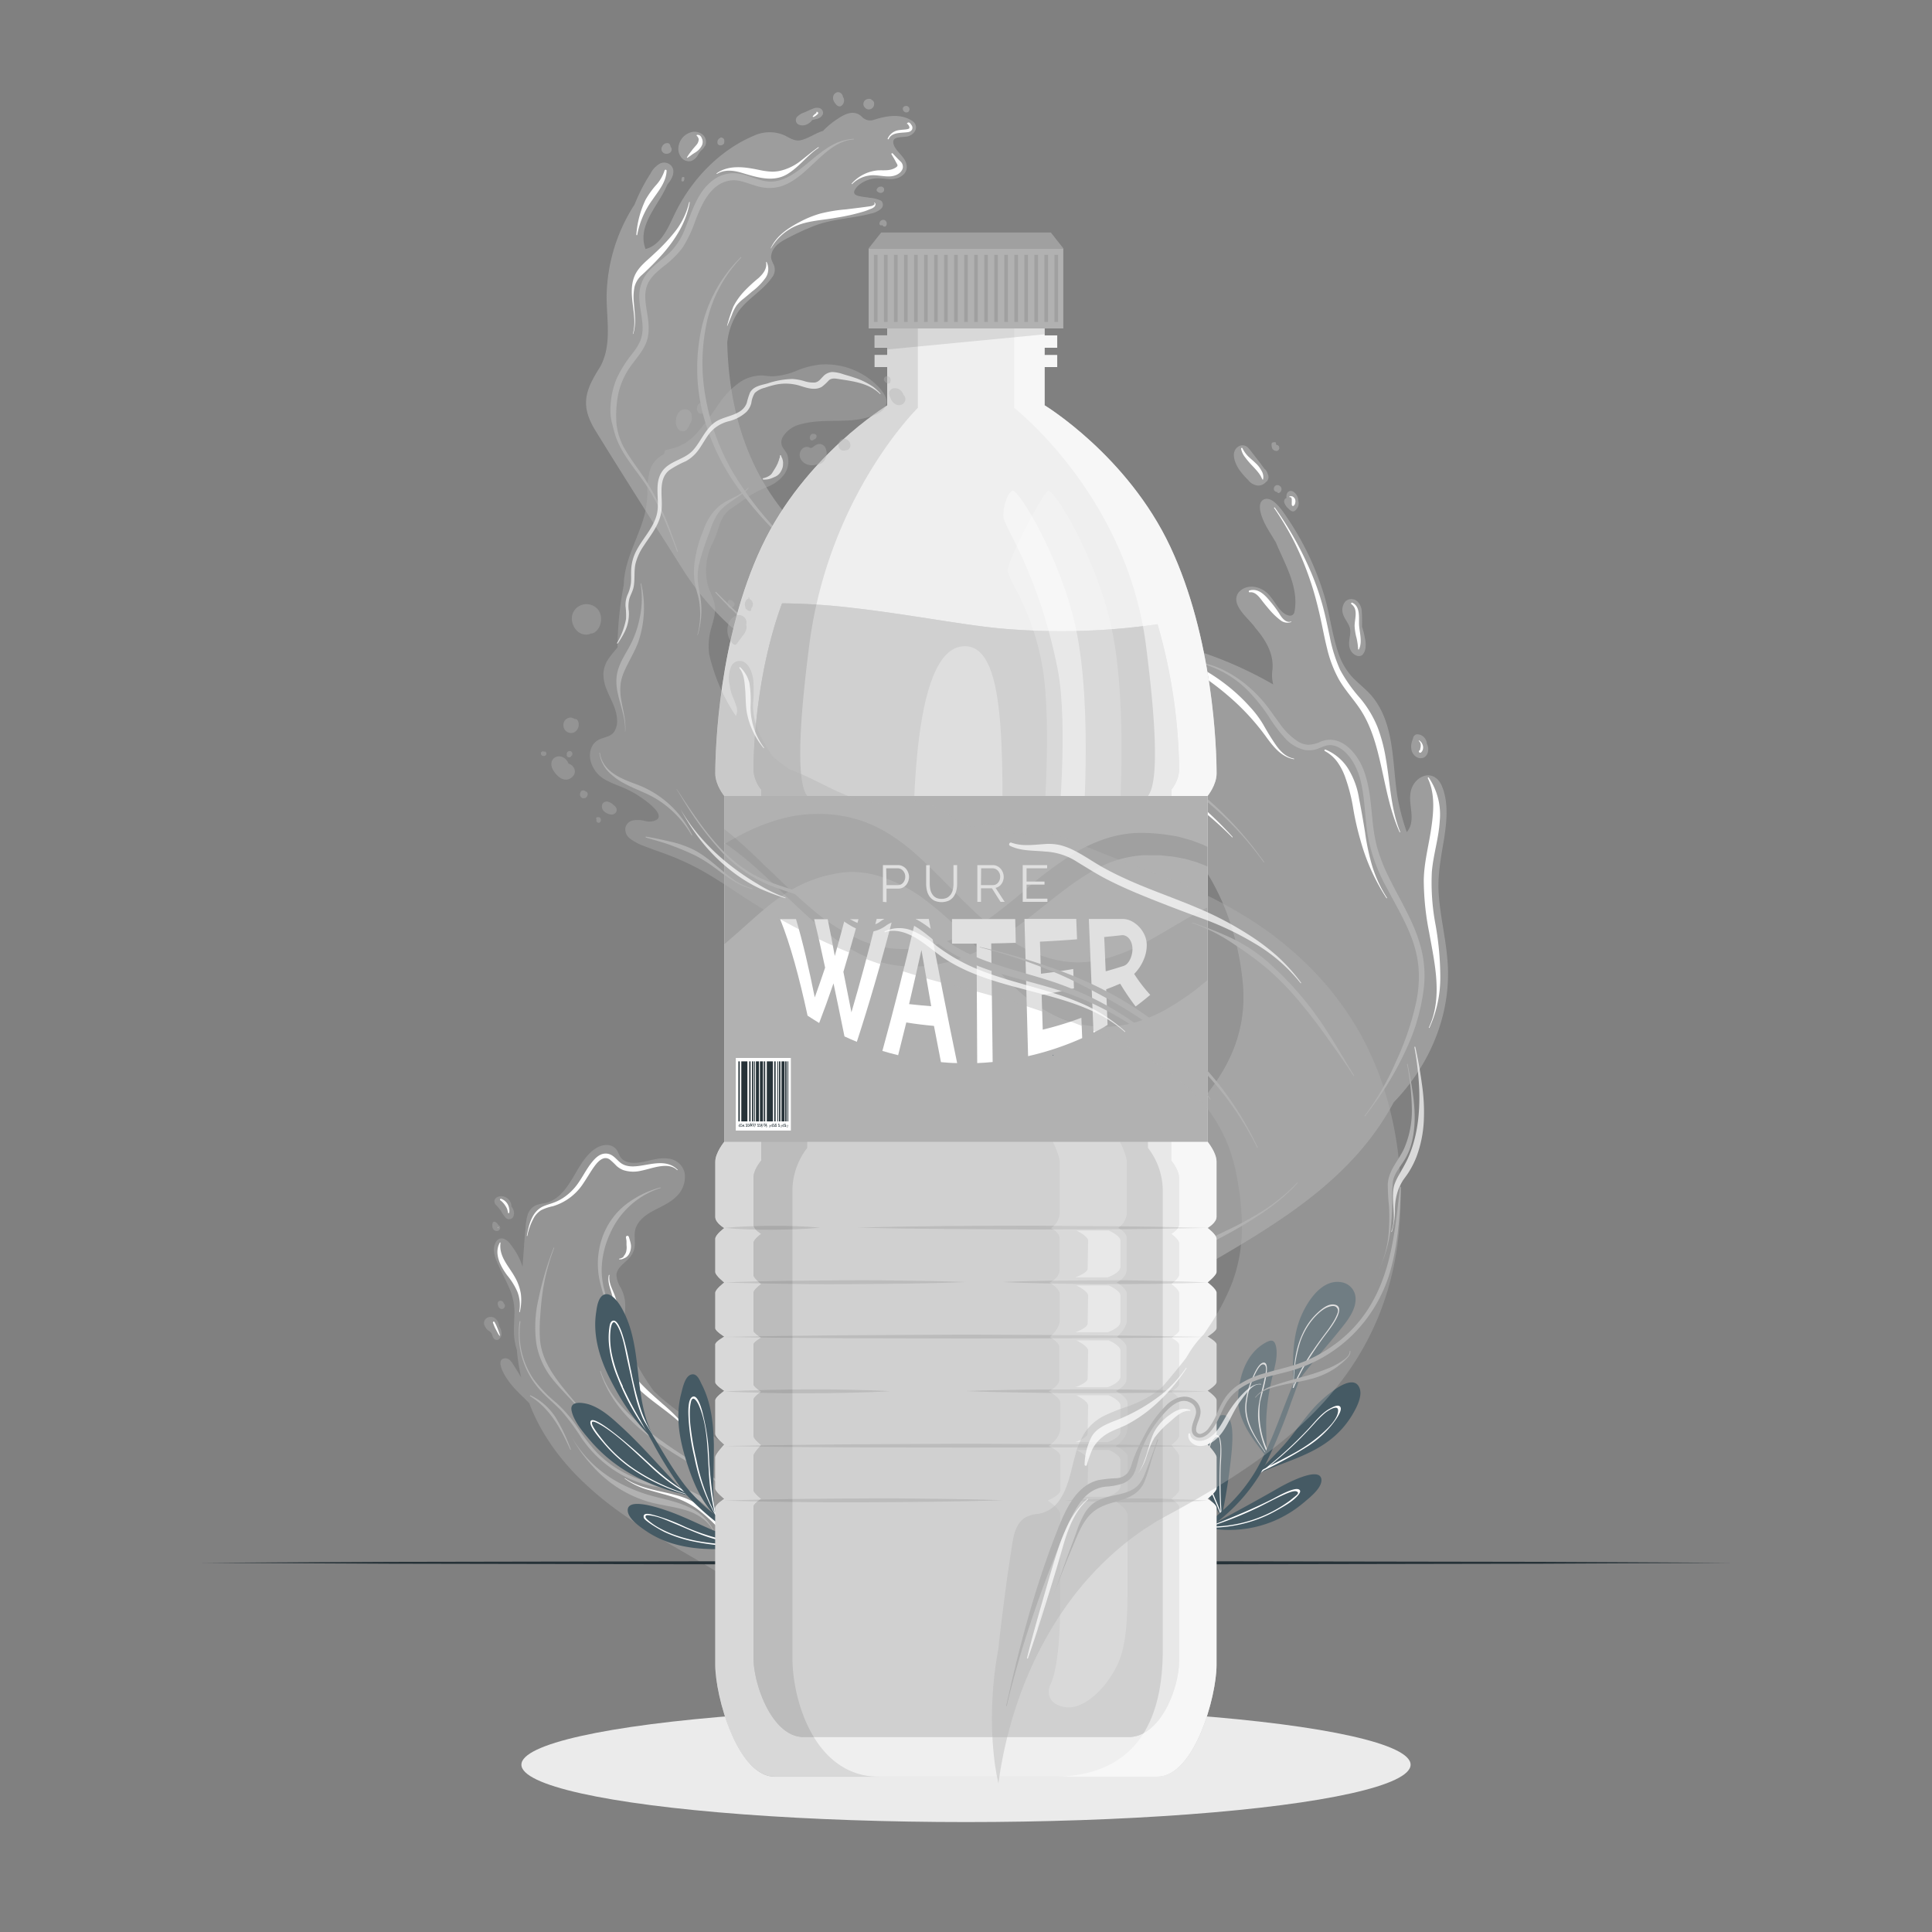 <svg xmlns="http://www.w3.org/2000/svg" viewBox="0 0 500 500"><rect x="0" y="0" width="500" height="500" fill="#808080" stroke="none"/><g id="freepik--back-water--inject-30"><g style="opacity:0.4"><path d="M128.07,316.19a.47.47,0,0,0-.58.31,2.25,2.25,0,0,0,0,1.26,1.22,1.22,0,0,0,.78.8.9.9,0,0,0,1.18-.83.63.63,0,0,0-.17-.45.73.73,0,0,0-.16-.14l-.12,0c0-.05,0-.11-.07-.16A1.75,1.75,0,0,0,128.07,316.19Z" style="fill:#B1B1B1"></path><path d="M129.37,336.64a.72.72,0,0,0-.57.61,1.27,1.27,0,0,0,.11.66,1.63,1.63,0,0,0,.33.59.92.92,0,0,0,.78.26.82.82,0,0,0,.55-.41.81.81,0,0,0,.07-.66,1.17,1.17,0,0,0-.29-.43.9.9,0,0,0-.13-.28.66.66,0,0,0-.22-.22.82.82,0,0,0-.19-.09A.83.83,0,0,0,129.37,336.64Z" style="fill:#B1B1B1"></path><path d="M125.29,342.77a3.18,3.18,0,0,0,1.36,1.76,2.29,2.29,0,0,1,.56.56,3.68,3.68,0,0,1,.26.69,1.57,1.57,0,0,0,.53.82,1,1,0,0,0,1,.08,1.81,1.81,0,0,0,.78-1.76,3.09,3.09,0,0,0-.65-1.73,2.85,2.85,0,0,0,0-.29,2.69,2.69,0,0,0-1.15-1.82,2,2,0,0,0-1.85-.08A1.59,1.59,0,0,0,125.29,342.77Z" style="fill:#B1B1B1"></path><path d="M132.87,314.85a2.43,2.43,0,0,0-.12-2,1.81,1.81,0,0,0-.41-.62,2.23,2.23,0,0,0-.15-.92,2.69,2.69,0,0,0-1.5-1.55,2.49,2.49,0,0,0-2.1.1,1.25,1.25,0,0,0-.65,1,1.48,1.48,0,0,0,.48,1.06,12.48,12.48,0,0,1,1.32,1.62,6.86,6.86,0,0,0,1.24,1.72A1.24,1.24,0,0,0,132.87,314.85Z" style="fill:#B1B1B1"></path><path d="M130.68,356a21.17,21.17,0,0,0,3.37,4.24c.95,1,2,1.92,2.92,2.92a49.41,49.41,0,0,0,3,6.44,57.3,57.3,0,0,0,4.32,6.57,66.34,66.34,0,0,0,5,5.75A85,85,0,0,0,160,391.05c7.24,5.21,14.27,9.06,20.6,12.79q4.75,2.76,8.9,5.51c.7.46,1.38.93,2,1.4s1.31.95,2,1.43,1.23,1,1.87,1.46l1.88,1.55A83.48,83.48,0,0,1,211,430.65c1.06,1.51,2.11,3.07,3.11,4.68s2,3.28,3,5c1.92,3.44,3.78,7,5.57,10.95a42.16,42.16,0,0,0,2.92-12.63,59,59,0,0,0-.31-13.2A62.38,62.38,0,0,0,222,412.26a65.89,65.89,0,0,0-6.25-12.48c-.66-1-1.31-2-2-2.92s-1.45-1.95-2.24-2.83a70.07,70.07,0,0,0-4.79-5.18,103.38,103.38,0,0,0-10.13-8.69c-6.79-5.16-13.45-9.34-19.05-13.42-1.43-1-2.74-2-4-3-.65-.49-1.23-1-1.85-1.49s-1.16-1-1.7-1.51l-.76-.7q-.33-.43-.63-.87c-2.9-4.16-5.67-8.94-6.6-14a19.11,19.11,0,0,1-.3-3.85c0-1.4.19-2.79.09-4.19a10,10,0,0,0-1.1-3.79,7.39,7.39,0,0,1-1.16-3.34c.1-2,2.28-3.19,3.42-4.54a5.32,5.32,0,0,0,1.3-2.82c.19-1.41-.18-2.85.12-4.23.5-2.32,2.56-3.88,4.47-4.93,2.15-1.2,4.53-2.1,6.3-3.91a7,7,0,0,0,2.05-6,4.79,4.79,0,0,0-4.34-3.74c-2.14-.28-4.18.4-6.25.82-1.71.35-4,.61-5.48-.58-.84-.68-1-1.82-1.64-2.64a3.13,3.13,0,0,0-2.58-1.11c-2.32.08-4.12,1.75-5.51,3.52-2.9,3.72-4.59,9.3-9.22,11.2-1.14.47-2.41.41-3.54.91a4,4,0,0,0-2.05,2.38,13.8,13.8,0,0,0-.58,3.56c-.13,1.5-.29,3-.38,4.5-.11,1.81-.26,3.6-.39,5.41a19,19,0,0,0-1.44-3.32,18.06,18.06,0,0,0-1.57-2.31,3.78,3.78,0,0,0-2-1.63c-1.52-.32-2.28,1.2-2.38,2.47-.15,1.7.74,3.5,1.42,5,.8,1.77,1.73,3.48,2.5,5.26a15.82,15.82,0,0,1,1.38,5.94c0,2.14-.23,4.28-.11,6.42a16.83,16.83,0,0,0,.73,3.74,47.82,47.82,0,0,0,.77,5.46c.1.53.22,1.07.34,1.6l-2-3.24c-.53-.85-1.24-1.9-2.4-1.63C128.49,351.93,130.09,355,130.68,356Z" style="fill:#B1B1B1"></path></g><path d="M134.46,342c0-.13.25-.1.23,0a21.18,21.18,0,0,0,3.4,14.94,33.79,33.79,0,0,0,5.76,6,34.92,34.92,0,0,1,5.51,6.32,48.83,48.83,0,0,0,5,6.54,27.74,27.74,0,0,0,6,4.69,28.13,28.13,0,0,0,7.05,2.94c2.69.72,5.48.91,8.2,1.5a17.33,17.33,0,0,1,6.76,3,27.9,27.9,0,0,1,4.79,4.74c1.47,1.79,2.83,3.68,4.28,5.5.74.93,1.5,1.84,2.3,2.71s1.63,2,2.75,2.14c1,.11,1.69-.88,2.27-1.48a5.59,5.59,0,0,1,2.75-1.77c2.51-.52,4.82,1.29,6.38,3.06a47.06,47.06,0,0,1,4.58,6.6,77.83,77.83,0,0,1,11.3,38.5c0,1.36,0,2.72,0,4.07a.1.1,0,0,1-.2,0,80.89,80.89,0,0,0-7.41-31.89A79.91,79.91,0,0,0,208,406c-1.28-1.76-3-4.18-5.31-4.49s-3.2,2.5-5.17,3c-2.45.65-4.39-1.9-5.74-3.56-1.5-1.82-2.84-3.77-4.24-5.67-2.77-3.78-5.9-7.41-10.5-8.92a81.83,81.83,0,0,0-8.23-1.74,29.4,29.4,0,0,1-7.1-2.5,30.64,30.64,0,0,1-11.3-10.09,58.06,58.06,0,0,0-5.14-6.93c-1.94-2-4.19-3.79-6-5.94a21.49,21.49,0,0,1-5-13.63A20,20,0,0,1,134.46,342Z" style="fill:#B1B1B1"></path><path d="M198.8,407.1a28.17,28.17,0,0,1,11.33,8.35c3.44,4.16,5.42,9.46,7.36,14.42a25.59,25.59,0,0,1,2.2,8.92.08.08,0,0,1-.16,0,20.9,20.9,0,0,0-2.3-7.82c-1.1-2.36-2.24-4.7-3.47-7s-2.64-4.47-4.08-6.64a38.16,38.16,0,0,0-4.36-5.53,20.1,20.1,0,0,0-6.57-4.52C198.63,407.24,198.68,407.05,198.8,407.1Z" style="fill:#B1B1B1"></path><path d="M147.82,371.69a30.91,30.91,0,0,0,12.5,12.1,41.09,41.09,0,0,0,8,3.23c3.3.93,6.77,1.52,9.87,3a13.07,13.07,0,0,1,6.64,6.34c0,.09-.1.17-.14.07-1.26-2.73-4-4.56-6.82-5.47-3.36-1.09-6.9-1.38-10.28-2.37a31.31,31.31,0,0,1-14.22-9.15,36.67,36.67,0,0,1-5.55-7.77S147.81,371.67,147.82,371.69Z" style="fill:#B1B1B1"></path><path d="M137.34,361.13a15.81,15.81,0,0,1,6.57,5.88,48.63,48.63,0,0,1,3.82,8.09c0,.09-.1.16-.14.07-2.39-5.32-5.25-10.68-10.38-13.83C137.08,361.26,137.2,361.07,137.34,361.13Z" style="fill:#B1B1B1"></path><path d="M156.35,319.05a18.53,18.53,0,0,1,5.61-7.32,25.2,25.2,0,0,1,8.91-4.4.08.08,0,1,1,0,.15,21.26,21.26,0,0,0-13,11.81,23,23,0,0,0-2.16,9.26,21.17,21.17,0,0,0,.57,4.82c.42,1.76,1,3.47,1.27,5.25a59.06,59.06,0,0,1,.3,11.89.05.05,0,0,1-.1,0,50.8,50.8,0,0,0-.53-11.43c-.7-3.49-2.16-6.75-2.42-10.33A20.32,20.32,0,0,1,156.35,319.05Z" style="fill:#B1B1B1"></path><path d="M139.37,336.15a82,82,0,0,1,3.91-13.2c0-.1.19-.05.15,0a53.39,53.39,0,0,0-3.05,11.79c-.28,2-.44,3.94-.57,5.91a42.35,42.35,0,0,0-.06,6c.53,6.61,5.35,11.71,9.36,16.6a27.59,27.59,0,0,1,5.15,8.47s-.06.06-.07,0c-2.19-6.12-7.47-10.09-11.35-15a19.9,19.9,0,0,1-4-8.81A31.57,31.57,0,0,1,139.37,336.15Z" style="fill:#B1B1B1"></path><path d="M155.46,354.86c2,6,6.5,10.76,11.33,14.65,2.4,1.94,4.88,3.75,7.44,5.47s5.43,3.52,8,5.46a29,29,0,0,1,7.37,7.53c.07.1-.1.19-.16.09-3.77-5.62-10-8.69-15.53-12.22-5.24-3.34-10.26-7.13-14-12.12a29.41,29.41,0,0,1-4.6-8.83C155.27,354.8,155.42,354.76,155.46,354.86Z" style="fill:#B1B1B1"></path><path d="M140.54,312.22c.86-.39,1.77-.61,2.65-.94a12,12,0,0,0,2.49-1.23,14.19,14.19,0,0,0,4-3.93c1.06-1.53,1.92-3.18,3-4.68,1-1.32,2.23-2.86,4-2.9s2.64,1.33,3.78,2.28c1.38,1.16,3.19,1.15,4.88.93,3.38-.45,7.23-1.78,10,.95.08.07,0,.18-.11.11-1.26-1.21-3-1.2-4.65-.93s-3.09.79-4.66,1.1a8.5,8.5,0,0,1-4.56-.14,5.64,5.64,0,0,1-1.85-1.15,18.6,18.6,0,0,0-1.71-1.61c-1.66-1.14-3.17.66-4.07,1.91s-1.83,2.9-2.8,4.31a14.22,14.22,0,0,1-7.82,5.86,12.77,12.77,0,0,0-3,1,5.74,5.74,0,0,0-1.84,1.83,15.62,15.62,0,0,0-1.79,4.83c0,.08-.15.07-.14,0C136.86,317,137.65,313.57,140.54,312.22Z" style="fill:#fff"></path><path d="M129.35,321.6c0-.09.21-.05.19.06-.49,3.48,2.12,6,3.67,8.78a12.9,12.9,0,0,1,1.59,4.41,13.44,13.44,0,0,1-.27,4.69c0,.1-.17,0-.15-.05a9.62,9.62,0,0,0-.49-5.2,17.76,17.76,0,0,0-2.65-4.26C129.54,327.72,127.76,324.43,129.35,321.6Z" style="fill:#fff"></path><path d="M200.73,404c.6-1.45,2.69-1,3.71-.33a13,13,0,0,1,3.42,3.35c1.94,2.65,3,5.71,4.38,8.64,0,.09-.09.17-.13.08a34.7,34.7,0,0,0-4.53-7.13,22.49,22.49,0,0,0-2.82-2.87,9.2,9.2,0,0,0-1.75-1.23,2.85,2.85,0,0,0-1.93-.14C200.88,404.4,200.63,404.23,200.73,404Z" style="fill:#fff"></path><path d="M161.72,382.56c3.91,2.69,8.55,3.12,13,4.32a20.14,20.14,0,0,1,6.17,2.66,21.67,21.67,0,0,1,4.83,4.73c1.58,2,2.94,4.22,4.38,6.34.06.09-.08.16-.13.08a41.73,41.73,0,0,0-9.3-10,22,22,0,0,0-5.94-3.1c-2.15-.72-4.34-1.25-6.51-1.89a18.93,18.93,0,0,1-6.54-3.05S161.69,382.54,161.72,382.56Z" style="fill:#fff"></path><path d="M157.57,330c0-.09.18-.06.16,0-.27,1.78.62,3.36,1.27,5a15,15,0,0,1,1,4.57c.25,3.3-.2,6.68.66,9.92,1.54,5.84,6.56,10.05,10.9,13.89a47.9,47.9,0,0,1,7.22,7.57c.05.07-.07.16-.12.09-4-5.06-10.06-7.95-14.44-12.64a20.68,20.68,0,0,1-4.71-7.59c-1-3.24-.59-6.58-.54-9.91a19,19,0,0,0-.55-5.68C158,333.54,157.16,331.84,157.57,330Z" style="fill:#fff"></path><path d="M160.24,325.76a2.42,2.42,0,0,0,.69-.22,1.13,1.13,0,0,0,.32-.19.45.45,0,0,0,.1-.09s0-.1.06-.14c.12-.21.29-.37.4-.59a2.93,2.93,0,0,0,.25-.64,4.68,4.68,0,0,0,.08-1.67c0-.31,0-.61,0-.92s-.1-.67-.14-1a.38.38,0,0,1,.74-.19c.13.37.24.74.34,1.12a6.56,6.56,0,0,1,.22,1.07,4.1,4.1,0,0,1-.42,2.07,2.48,2.48,0,0,1-1.16,1.19c-.22.07-.42.2-.64.28a1.76,1.76,0,0,1-.79.07C160.18,325.9,160.15,325.77,160.24,325.76Z" style="fill:#fff"></path><path d="M129.7,310.25a3.29,3.29,0,0,1,1,.57,3.44,3.44,0,0,1,.72.89,3.5,3.5,0,0,1,.35,1.08,2.4,2.4,0,0,1,0,1.1.15.15,0,0,1-.28,0,8,8,0,0,0-.25-1,4.44,4.44,0,0,0-.45-.83,4.5,4.5,0,0,0-.56-.74,4,4,0,0,0-.71-.66C129.28,310.55,129.43,310.13,129.7,310.25Z" style="fill:#fff"></path><path d="M128.81,317.66a.29.29,0,0,1,0-.09l0,0h0a.08.08,0,0,1,.06,0,.36.36,0,0,0,0,.1.45.45,0,0,1,0,.11.08.08,0,0,1,0,.05,0,0,0,0,1-.06,0s0,0,0,0a.11.11,0,0,1,0-.06v-.07S128.81,317.68,128.81,317.66Z" style="fill:#fff"></path><path d="M128,342.15c.14.28.3.55.43.83s.24.58.36.87l.33.87c0,.14.11.29.15.44s.07.3.11.44-.1.13-.14.06-.19-.25-.27-.39l-.22-.41c-.15-.27-.29-.55-.43-.82s-.3-.56-.41-.85-.22-.58-.33-.87S127.87,341.92,128,342.15Z" style="fill:#fff"></path><g style="opacity:0.6"><polygon points="216.96 24.97 216.96 24.97 216.96 24.97 216.95 24.97 216.96 24.97" style="fill:#B1B1B1"></polygon><path d="M369.58,194.41a3,3,0,0,0-.31-1.94.41.41,0,0,1,0-.09,2.69,2.69,0,0,0-.53-1.33,2.47,2.47,0,0,0-1.78-1,1.1,1.1,0,0,0-1.12.58c-.14.39-.28.79-.4,1.19a4.38,4.38,0,0,0-.09,2.51,2.85,2.85,0,0,0,1.32,1.63,2,2,0,0,0,2,0A2.28,2.28,0,0,0,369.58,194.41Z" style="fill:#B1B1B1"></path><path d="M353.37,167.81a6.79,6.79,0,0,0,0-1.91,24.82,24.82,0,0,0-.87-3.68c0-.28,0-.55,0-.83,0-1,0-2.07-.07-3.09a4,4,0,0,0-.84-2.32,2.31,2.31,0,0,0-3.35-.39,3.45,3.45,0,0,0-.63,3.45c.49,1.48,1.82,2.63,1.85,4.26s-.77,3.3.06,4.94a2.91,2.91,0,0,0,1.38,1.37,1.67,1.67,0,0,0,1.65-.07A3.32,3.32,0,0,0,353.37,167.81Z" style="fill:#B1B1B1"></path><path d="M336,130.94a2.3,2.3,0,0,0,0-1.35,2.76,2.76,0,0,0-.22-1.06,2.89,2.89,0,0,0-.91-1.17,1.26,1.26,0,0,0-1-.3,1.13,1.13,0,0,0-.72.51,2,2,0,0,0-.23.83c0,.11,0,.22,0,.32a.74.74,0,0,0,0,.12l0,.08,0,0-.06,0a.84.84,0,0,0-.31.22,1,1,0,0,0-.15,1,3.55,3.55,0,0,0,1,1.45c.44.43,1,1,1.65.65A2.64,2.64,0,0,0,336,130.94Z" style="fill:#B1B1B1"></path><path d="M331.61,126.89a1,1,0,0,0-.1-.81,1.12,1.12,0,0,0-.63-.5,1,1,0,0,0-.77.1,1,1,0,0,0-.43.66.81.81,0,0,0,.22.73.86.86,0,0,0,.65.24.28.28,0,0,0,.13.23.38.38,0,0,0,.4,0,1.05,1.05,0,0,0,.3-.22A1,1,0,0,0,331.61,126.89Z" style="fill:#B1B1B1"></path><path d="M331.08,116.13a.93.93,0,0,0,0-.22.84.84,0,0,0-.13-.44.91.91,0,0,0-.36-.29.94.94,0,0,0-.27-.06,1.3,1.3,0,0,0-.14-.26.23.23,0,0,0-.1-.38.72.72,0,0,0-.5,0s0,0,0,0a.57.57,0,0,0-.13,0,.47.47,0,0,0-.36.46,2.38,2.38,0,0,0,.17,1.12,1.15,1.15,0,0,0,.76.6,1,1,0,0,0,.6,0,.89.89,0,0,0,.37-.35l0-.08a0,0,0,0,1,0,0A.61.61,0,0,0,331.08,116.13Z" style="fill:#B1B1B1"></path><path d="M235.34,28.52a.85.85,0,0,0-.42-1,.65.65,0,0,0-.23-.09.86.86,0,0,0-.27,0,1.11,1.11,0,0,0-.36.08.45.45,0,0,0-.19.15.69.69,0,0,0-.21.3.61.61,0,0,0,0,.26.91.91,0,0,0,.23.57,1.21,1.21,0,0,0,.43.27.75.75,0,0,0,.49,0,.66.66,0,0,0,.47-.42h0A.54.54,0,0,0,235.34,28.52Z" style="fill:#B1B1B1"></path><path d="M229,57a.8.8,0,0,0-.42-.11,1,1,0,0,0-.68.29.94.94,0,0,0-.29.69.53.53,0,0,0,.06.24.35.35,0,0,0,.08.1.4.4,0,0,0,.15.1.33.33,0,0,0,.17,0h.14a.35.35,0,0,0,.14-.06.75.75,0,0,0,.27.32.54.54,0,0,0,.31.06.37.37,0,0,0,.18,0l.1-.07a.94.94,0,0,0,.27-.7,1.36,1.36,0,0,0,0-.21,1.07,1.07,0,0,0-.07-.19.62.62,0,0,0-.17-.25A.76.76,0,0,0,229,57Z" style="fill:#B1B1B1"></path><path d="M328.13,124.15a1.64,1.64,0,0,0-.06-1.52.08.08,0,0,1,0,0,2.55,2.55,0,0,0-.75-1.25s0,0-.05,0l-.31-.42c-.43-.62-.9-1.23-1.37-1.84-.81-1-1.61-2.14-2.49-3.15a2,2,0,0,0-2.69-.35c-2.08,1.43-.71,4.53.42,6.1a19.65,19.65,0,0,0,2.21,2.52,3.57,3.57,0,0,0,2.65,1.43,2.63,2.63,0,0,0,1.89-.89A1.23,1.23,0,0,0,328.13,124.15Z" style="fill:#B1B1B1"></path><path d="M228.44,49.78a.87.87,0,0,0,.27-.27.6.6,0,0,0,.09-.45,1.13,1.13,0,0,0,0-.18h0a.49.49,0,0,0-.07-.19,1.15,1.15,0,0,0-.27-.27h0a.68.68,0,0,0-.26-.12.36.36,0,0,0-.23,0h-.19a1,1,0,0,0-.46.19.91.91,0,0,0-.21.18,1.27,1.27,0,0,0-.14.17,1.42,1.42,0,0,0-.08.18.5.5,0,0,0,0,.27.38.38,0,0,0,.13.22,1,1,0,0,0,.48.33,1.12,1.12,0,0,0,.45.08A1.06,1.06,0,0,0,228.44,49.78Z" style="fill:#B1B1B1"></path><path d="M226.05,27.6a1.14,1.14,0,0,0,.17-.51c0-.11,0-.23,0-.33s0-.43-.18-.52a.13.13,0,0,1-.05-.06l0-.07a.58.58,0,0,0-.15-.11.23.23,0,0,0-.11,0,.25.25,0,0,0,0-.07,1.12,1.12,0,0,0-.91-.35,1.56,1.56,0,0,0-.9.34,1.27,1.27,0,0,0-.44.71,1.22,1.22,0,0,0,.19,1,1.58,1.58,0,0,0,.82.64A1.37,1.37,0,0,0,226.05,27.6Z" style="fill:#B1B1B1"></path><path d="M218.12,27a1.61,1.61,0,0,0,.32-1,1.39,1.39,0,0,0-.07-.49,1.65,1.65,0,0,0-.21-.42h0a1.52,1.52,0,0,0-.67-1.07,1.18,1.18,0,0,0-1.18,0,1.38,1.38,0,0,0-.68,1,1.9,1.9,0,0,0,.25,1.34,3.28,3.28,0,0,0,.39.53,2.13,2.13,0,0,0,.44.46,1,1,0,0,0,.8.15A1.21,1.21,0,0,0,218.12,27Z" style="fill:#B1B1B1"></path><path d="M176.45,46.24a2.41,2.41,0,0,1-.08.25.4.4,0,0,0,0,.29.24.24,0,0,0,.09.11l.08.06a.33.33,0,0,0,.15,0h.1a.29.29,0,0,0,.12-.07.47.47,0,0,0,.1-.1l0,0s0-.05,0-.07l.09-.25s0-.08,0-.12l0-.13a.34.34,0,0,0,0-.2l0-.08a.31.31,0,0,0-.09-.11.11.11,0,0,0-.08,0,.24.24,0,0,0-.14,0h-.09a.23.23,0,0,0-.12.06.36.36,0,0,0-.11.1l-.06.12Z" style="fill:#B1B1B1"></path><path d="M187.44,36.74a.47.47,0,0,0,0-.16.36.36,0,0,0,0-.17v0s0-.07,0-.1a.49.49,0,0,1,0-.11.79.79,0,0,0-.15-.27,1,1,0,0,0-.17-.18l-.05,0,0,0-.12-.08a1,1,0,0,0-.48-.09.06.06,0,0,0-.06.06s0,0,0,.07a.85.85,0,0,0-.19.06,1.31,1.31,0,0,0-.48.59,1.15,1.15,0,0,0-.06.61.67.67,0,0,0,.47.59,1.14,1.14,0,0,0,.66,0,1.47,1.47,0,0,0,.28-.14,1.2,1.2,0,0,0,.28-.27A1.68,1.68,0,0,0,187.44,36.74Z" style="fill:#B1B1B1"></path><path d="M212.92,29.67a1.3,1.3,0,0,0-.76-1.67,2.43,2.43,0,0,0-1.68.09c-.78.29-1.53.67-2.29,1a4.68,4.68,0,0,0-1.87,1.11,1.29,1.29,0,0,0,.28,2,2.53,2.53,0,0,0,2.2,0,3.42,3.42,0,0,0,1.42-1.15c.33-.07.66-.14,1-.23A2.42,2.42,0,0,0,212.92,29.67Z" style="fill:#B1B1B1"></path><path d="M182.56,37.59a2.48,2.48,0,0,0-.69-2.73,3.3,3.3,0,0,0-3.24-.57,4.53,4.53,0,0,0-3.06,3.86,3.59,3.59,0,0,0,.7,2.53,2.47,2.47,0,0,0,2.55,1,3.28,3.28,0,0,0,1.79-1.55,9.54,9.54,0,0,1,.6-.91c.22-.29.63-.6.9-.93a2.19,2.19,0,0,0,.21-.4A.56.56,0,0,0,182.56,37.59Z" style="fill:#B1B1B1"></path><path d="M173.8,38.87a.92.92,0,0,0-.05-.59.41.41,0,0,0-.17-.2,2.37,2.37,0,0,0-.11-.46,1.32,1.32,0,0,0-.18-.33.54.54,0,0,0-.38-.23,1.43,1.43,0,0,0-1,.2,1.77,1.77,0,0,0-.63.8,1.36,1.36,0,0,0,0,1,1.33,1.33,0,0,0,1.33.74,1.37,1.37,0,0,0,.81-.3A1,1,0,0,0,173.8,38.87Z" style="fill:#B1B1B1"></path><path d="M153.87,111.06c7.31,11.89,14.84,23.67,22.31,35.46a71.9,71.9,0,0,0,27.81,26c18.84,14.1,42,19.79,64.33,24.66,45.69,9.93,52.23,44.46,53.39,58,.71,10-2.27,18.55-8.41,26.74-8.36,11.29-12.87,23.06-23.3,34.41-2,2.18-4.23,4.4-6.16,6.62-1,1.16-2,2.3-3,3.52a96.43,96.43,0,0,0-20.2,70.13C265.33,376,275.34,356,291,341.67c.91-.86,1.86-1.66,2.82-2.45s1.93-1.55,2.9-2.3c1.21-.94,2.52-1.77,3.76-2.66,22-13.34,47.37-24.94,60.22-49,9.72-10,15.33-23.8,13.8-37.82-.49-5.17-1.71-10.25-2.11-15.44-.48-5,.51-10,1.34-14.91.69-4.61,1.24-9.66-.72-14-2.33-4.59-7.54-2-8,2.32-.45,3.3,1.49,7.07-.94,9.93a57.9,57.9,0,0,1-2.47-9.52c-1.31-8.55-.67-18.42-6.43-25.51-1.59-1.95-3.67-3.41-5.36-5.26a17.06,17.06,0,0,1-3.45-6.09c-1.61-4.63-2.14-9.58-3.49-14.29a73.64,73.64,0,0,0-9.21-19.87c-1.21-1.73-4.14-6.84-6.72-5.47-.94.55-.94,1.74-.82,2.69.57,3.09,2.52,5.68,4.08,8.36,2.36,5.69,6.06,11.67,4.79,18.07-.37,1.16-1.43,1-2.31.52-1.7-1-2.65-3.1-3.9-4.57-1.85-2.55-5.92-3.7-8.21-1.1-2.37,3.23,2.71,6.77,4.37,9.27,2.63,3.06,4.86,6.76,4.34,10.95a9.85,9.85,0,0,0,.23,3.62,101.6,101.6,0,0,0-26.55-10.67A157.21,157.21,0,0,0,272.36,162c-45.5-3.29-83-23.08-84.15-73.41A18,18,0,0,1,191,80.75c2.41-3.45,6.37-5.48,8.79-8.94a3.22,3.22,0,0,0,.57-3c-.39-1-1-1.73-.74-2.89.43-2.23,2.52-3.46,4.39-4.39a67.11,67.11,0,0,1,6.79-3.11c4.66-1.8,9.71-1.86,14.51-3.13a5.45,5.45,0,0,0,2.7-1.26,1.39,1.39,0,0,0,0-2.1,8.72,8.72,0,0,0-3-.75c-2.27-.42-5.83-.27-2.79-3.25a7.81,7.81,0,0,1,5.1-1.79c1.15,0,2.27.23,3.42.21,1.9-.05,4.08-1.18,3.92-3.37s-2.41-3.37-3.27-5.28c-1.09-2.7,2.12-2,3.64-2.44,2-.58,2.94-2.89.86-4.09-3.08-1.9-6.76-1.13-10-.08a2.94,2.94,0,0,1-2.79-.82c-1.8-1.83-4.09-1-5.95.25A21,21,0,0,0,213,33.88c-2.09.61-3.91,2.09-6.07,2.46-1.48.17-2.67-.72-3.93-1.33a9.7,9.7,0,0,0-7.5-.06c-9.24,3.79-16.63,11.58-20.93,20.5-1.62,3.4-3.48,8-7.51,9-2.3-6.18,3.5-11.37,5.64-16.68,1.18-1.41,2.23-3.31,1.06-4.83a2.48,2.48,0,0,0-2.94-.62,6.2,6.2,0,0,0-2.47,2.6,46,46,0,0,0-4.12,8A44.89,44.89,0,0,0,157,76.23c-.1,6.26,1.48,12.87-1.65,18.66C151.63,100.77,150.05,104.58,153.87,111.06Z" style="fill:#B1B1B1"></path></g><path d="M158,105.23a21.16,21.16,0,0,1,1.63-7.35,32.19,32.19,0,0,1,4.09-6.46,14.89,14.89,0,0,0,2-3.24,9.28,9.28,0,0,0,.57-3.8c-.1-2.61-.86-5.14-.85-7.76A9.57,9.57,0,0,1,168,70.08c1.54-1.7,3.46-3,5.13-4.52a17.07,17.07,0,0,0,4.14-6.33c1.88-4.59,3.2-9.68,7.44-12.74A8.73,8.73,0,0,1,191.56,45c2.6.47,5,1.91,7.69,2,3.72.06,6.9-2.43,9.63-4.66s5.84-5.07,9.48-6a13.13,13.13,0,0,1,2.56-.41c.1,0,.09.15,0,.16-3.87.24-7,3.07-9.7,5.59s-5.5,5.38-9.05,6.52a10.82,10.82,0,0,1-6.15,0c-2.44-.65-4.93-2-7.52-1.4-4.76,1-7,6.27-8.54,10.31a32.64,32.64,0,0,1-3.32,7,25.22,25.22,0,0,1-5,4.9c-1.7,1.38-3.5,2.91-4.23,5-.81,2.41-.23,5,.14,7.43s.62,5.05-.39,7.43-2.8,4.22-4.24,6.32a19.65,19.65,0,0,0-2.93,6.83,28.9,28.9,0,0,0-.46,7.43,16.43,16.43,0,0,0,2.52,7.34c1.42,2.41,3.15,4.61,4.71,6.92a68.58,68.58,0,0,1,7.22,15c.5,1.34,1,2.68,1.45,4,0,.12-.14.16-.18.05-2.08-5.45-4.16-10.94-7.21-15.94-2.91-4.76-7-8.72-8.78-14.12-.4-1.22-.66-2.47-1-3.71A14,14,0,0,1,158,105.23Z" style="fill:#B1B1B1"></path><path d="M309,171.27c4.75.35,8.92,2.44,12.67,5.27a34.32,34.32,0,0,1,5.14,4.87c1.53,1.76,2.79,3.71,4.19,5.58a18.08,18.08,0,0,0,4.67,4.76,6,6,0,0,0,2.83,1,8.31,8.31,0,0,0,3.41-.86c5-1.93,9.13,2.81,10.84,7s2,9,2.48,13.6a42.2,42.2,0,0,0,1.22,7,44.2,44.2,0,0,0,2.65,6.86c2.13,4.48,4.73,8.73,6.68,13.3a37.21,37.21,0,0,1,2.3,7.07,29.09,29.09,0,0,1,.47,8.38A51.55,51.55,0,0,1,364,271.39a80.54,80.54,0,0,1-8.34,14.27c-.77,1.08-1.57,2.15-2.38,3.21-.06.08-.19,0-.13-.08a68.33,68.33,0,0,0,8.14-14.08,73.11,73.11,0,0,0,5.3-15.74,32.18,32.18,0,0,0,.53-8.48,28.15,28.15,0,0,0-1.65-7.36c-1.65-4.59-4.2-8.82-6.45-13.12a45.36,45.36,0,0,1-5-13.43c-.76-4.52-.73-9.14-1.69-13.63a18.22,18.22,0,0,0-2.32-6c-1.21-1.88-3.14-3.92-5.5-4.1-1.33-.11-2.46.56-3.68,1a6.55,6.55,0,0,1-3.2.23,9.87,9.87,0,0,1-5.13-3.11,37.37,37.37,0,0,1-4.09-5.44,43.63,43.63,0,0,0-4.3-5.56,26.67,26.67,0,0,0-11.63-7.78,19.87,19.87,0,0,0-3.49-.73C308.89,171.41,308.89,171.27,309,171.27Z" style="fill:#B1B1B1"></path><path d="M271.4,357.28a74.37,74.37,0,0,1,11.41-17.73,57.73,57.73,0,0,1,16.12-12.41c6-3.2,12.28-5.62,18.34-8.6a93.65,93.65,0,0,0,8.73-4.66,50.55,50.55,0,0,0,8-6.09c.59-.56,1.16-1.15,1.72-1.74.07-.08.17,0,.11.11-4.43,4.86-9.88,8.44-15.52,11.73s-11.83,6.05-17.66,9.22-11.62,6.73-16.52,11.42a74.11,74.11,0,0,0-12.55,16.63,138.93,138.93,0,0,0-9,19.45c-.31.82-.63,1.64-.94,2.45,0,.07-.13,0-.1,0C265.85,370.35,268.37,363.7,271.4,357.28Z" style="fill:#B1B1B1"></path><path d="M185.34,153.21c3.84,3.8,7.62,7.68,12.16,10.66a29,29,0,0,0,7.21,3.51c2.84.88,5.7.91,8.63,1.2a16.76,16.76,0,0,1,7.63,2.64c2.26,1.46,4.26,3.26,6.43,4.84a41.57,41.57,0,0,0,14.49,6.37c10.48,2.6,21.38,2.61,31.93,4.87a86.12,86.12,0,0,1,28.56,11.89,89.12,89.12,0,0,1,22.67,21c.72,1,1.43,1.91,2.12,2.88.06.08-.08.15-.14.07a83.39,83.39,0,0,0-22.63-21.48,91.35,91.35,0,0,0-28.46-12.17c-10.48-2.46-21.35-2.55-31.85-4.92a47.17,47.17,0,0,1-14.58-5.63,62.49,62.49,0,0,1-6.41-4.83,20.57,20.57,0,0,0-6.94-4.09c-2.89-.85-6-.71-8.94-1.29a25.2,25.2,0,0,1-7.13-2.64c-4.64-2.5-8.57-6.14-12.25-9.87q-1.35-1.38-2.67-2.82C185.07,153.26,185.23,153.11,185.34,153.21Z" style="fill:#B1B1B1"></path><path d="M181.36,85.9A37,37,0,0,1,190,68.36c.56-.61,1.13-1.22,1.73-1.8.07-.07.18,0,.1.12A34.77,34.77,0,0,0,182.8,84a49.84,49.84,0,0,0,0,19.88,57.79,57.79,0,0,0,7.54,19.46A88.13,88.13,0,0,0,204.81,141a171.29,171.29,0,0,0,18.05,14.73l2.35,1.69s0,.08,0,.06c-6.42-4.55-12.7-9.28-18.63-14.43a94.21,94.21,0,0,1-15.86-17.16,57,57,0,0,1-9-19.53A48.29,48.29,0,0,1,181.36,85.9Z" style="fill:#B1B1B1"></path><path d="M369.85,241.23a70.25,70.25,0,0,1-1.38-13.56c.09-4.44,1.25-8.72,1.9-13.08s1.09-9.09-.85-13.18c-.07-.14.13-.32.24-.17a17,17,0,0,1,2.85,11.16c-.25,4.47-1.68,8.79-2.05,13.25a58.41,58.41,0,0,0,1,13.9,79.6,79.6,0,0,1,1.19,13.16A31.44,31.44,0,0,1,369.93,266c0,.09-.17,0-.13-.08C373.45,258.12,371.27,249.23,369.85,241.23Z" style="fill:#fff"></path><path d="M329.93,131.38a88.67,88.67,0,0,1,9.05,16,66,66,0,0,1,3.08,8.51c.86,2.94,1.44,5.94,2.09,8.93a38.25,38.25,0,0,0,2.68,8.55,39.54,39.54,0,0,0,5.25,7.42,28,28,0,0,1,4.47,7.5,41.6,41.6,0,0,1,2.1,8c1.13,6.36,1.26,12.95,3.71,19,0,.09-.09.17-.13.08-2.35-5.15-3.37-10.71-4.59-16.19s-2.53-11-5.73-15.79c-1.7-2.52-3.78-4.77-5.32-7.4a31.38,31.38,0,0,1-3.17-8.28c-.74-2.95-1.26-5.95-1.95-8.92S340,152.89,339,150a78.14,78.14,0,0,0-4-9.66,76.48,76.48,0,0,0-5.28-8.89C329.64,131.37,329.84,131.26,329.93,131.38Z" style="fill:#fff"></path><path d="M343.05,194a12.63,12.63,0,0,1,5.67,4.65,20.81,20.81,0,0,1,3,8q.85,4.32,1.54,8.67a60.7,60.7,0,0,0,1.69,8.21,32.94,32.94,0,0,0,4,8.82c.05.08-.08.16-.14.07a52.82,52.82,0,0,1-6.68-14.82,72,72,0,0,1-1.89-8.19,45.81,45.81,0,0,0-2.18-8.49,15.74,15.74,0,0,0-1.94-3.7,9.68,9.68,0,0,0-3.23-2.84C342.64,194.28,342.81,193.88,343.05,194Z" style="fill:#fff"></path><path d="M288.28,164.37c3.76,1,7.47,2,11.12,3.38A83.12,83.12,0,0,1,310,172.49a48.84,48.84,0,0,1,9.43,6.44,45.08,45.08,0,0,1,4.05,4,26.81,26.81,0,0,1,3.44,4.57c1,1.77,2.05,3.53,3.2,5.19s2.6,3.23,4.75,3.64c.1,0,.06.16,0,.15-3.48-.59-5.61-3.61-7.54-6.26a61.15,61.15,0,0,0-7.6-8.48,72.68,72.68,0,0,0-19-12.62,87,87,0,0,0-12.38-4.64A.06.06,0,0,1,288.28,164.37Z" style="fill:#fff"></path><path d="M323.32,152.83c2.39-.72,4.15,1.27,5.51,2.93a26.46,26.46,0,0,1,2.28,3.09c.59,1,1.67,2.46,3,2,.1,0,.14.12,0,.15a2.9,2.9,0,0,1-2.73-.49,17.86,17.86,0,0,1-2.62-2.45c-.82-.94-1.61-1.9-2.37-2.9s-1.73-2.08-3-1.86A.25.25,0,0,1,323.32,152.83Z" style="fill:#fff"></path><path d="M321.54,116a8,8,0,0,0,1.49,2.11c.62.59,1.29,1.12,1.89,1.72a7.07,7.07,0,0,1,1.56,2,3.08,3.08,0,0,1,.4,2.26.08.08,0,0,1-.14,0c-.23-.33-.33-.69-.53-1a10,10,0,0,0-.72-1c-.54-.66-1.12-1.27-1.71-1.89a20.4,20.4,0,0,1-1.58-1.9,5.07,5.07,0,0,1-1-2.16C321.15,115.94,321.43,115.8,321.54,116Z" style="fill:#fff"></path><path d="M350,156c1.94.9,1.7,3.48,1.71,5.23,0,2.19,1,4.68,0,6.79a.12.12,0,0,1-.23,0,16.93,16.93,0,0,0-.43-3,14.36,14.36,0,0,1-.48-3c0-1.85,1-4.33-.81-5.65A.2.2,0,0,1,350,156Z" style="fill:#fff"></path><path d="M333.78,128.43h.3a.36.36,0,0,1,.18,0c.19,0,.42.15.54.26a1.44,1.44,0,0,1,.4.6,1.68,1.68,0,0,1,0,.89,1.33,1.33,0,0,1-.05.19.39.39,0,0,1-.06.15s-.09.14-.08.11l0,0-.05.08a.61.61,0,0,1-.15.17.28.28,0,0,1-.46-.13,1.08,1.08,0,0,1-.05-.36s0,0,0,0,0-.11,0-.16,0-.11,0-.16a4.63,4.63,0,0,0,0-.65.76.76,0,0,0,0-.15v0s0-.08,0-.11a.26.26,0,0,1,0-.08l-.11-.19s0,0,0,0a.35.35,0,0,1-.05-.08s0,0,0-.06-.06-.05-.05,0,0-.07,0-.07-.15,0-.19,0A.08.08,0,0,1,333.78,128.43Z" style="fill:#fff"></path><path d="M367.56,194h0l0-.09a.2.2,0,0,0,0-.08l0-.06,0-.06a1.68,1.68,0,0,0,.12-.66,1.51,1.51,0,0,0-.07-.67,3.13,3.13,0,0,0-.15-.32,1.87,1.87,0,0,0-.26-.3c-.07-.06,0-.17.1-.12a1.82,1.82,0,0,1,.6.57,2.49,2.49,0,0,1,.35.78,2,2,0,0,1,0,.92,1.56,1.56,0,0,1-.48.82.35.35,0,0,1-.45,0,.33.33,0,0,1-.07-.43A2.14,2.14,0,0,0,367.56,194Z" style="fill:#fff"></path><path d="M257,188.36a80.23,80.23,0,0,1,13.57,1.1,78.23,78.23,0,0,1,13.32,3.26,83.74,83.74,0,0,1,23.89,13.33A96.4,96.4,0,0,1,319,216.59a.08.08,0,0,1-.11.11,87.55,87.55,0,0,0-21.75-16.06,104.15,104.15,0,0,0-12.28-5.55c-2.08-.79-4.17-1.53-6.29-2.2s-4.29-1.39-6.47-1.92c-2.46-.61-5-1.19-7.48-1.56s-5.07-.66-7.63-.87A.09.09,0,0,1,257,188.36Z" style="fill:#fff"></path><path d="M213,171.64a7.16,7.16,0,0,1,5.35.75,21.85,21.85,0,0,1,4.57,3.79,30.62,30.62,0,0,0,9.84,6.65.08.08,0,0,1-.05.15,36.69,36.69,0,0,1-9.85-5.18c-2.91-2.28-5.7-5.9-9.79-5.47C212.62,172.38,212.6,171.75,213,171.64Z" style="fill:#fff"></path><path d="M167.08,51.68A23,23,0,0,1,169.7,48,10.33,10.33,0,0,0,172,44.09a.27.27,0,0,1,.52.08c-.11,3-2.15,5.29-3.74,7.64a22,22,0,0,0-3.86,8.94c0,.15-.26.15-.24,0A25.26,25.26,0,0,1,167.08,51.68Z" style="fill:#fff"></path><path d="M185.48,44.85c3.2-2.29,7.41-1.62,11-.87a18.57,18.57,0,0,0,3.24.44,9.21,9.21,0,0,0,2.81-.38,13.49,13.49,0,0,0,4.66-2.39c1.52-1.18,3-2.45,4.59-3.55.08-.06.16.08.08.14-2.92,1.95-5,4.91-8,6.76-3.69,2.3-8,.88-11.87-.27-2.13-.64-4.41-.94-6.42.26C185.47,45.05,185.4,44.91,185.48,44.85Z" style="fill:#fff"></path><path d="M164.18,71.53c1-2.46,3.2-4,5.06-5.8a49.42,49.42,0,0,0,5.31-5.61,19.48,19.48,0,0,0,3.81-7.8c0-.1.16,0,.15,0-.84,5.05-3.62,9.48-6.92,13.3a74.84,74.84,0,0,1-5.45,5.53,6.06,6.06,0,0,0-1.94,3.16,13.47,13.47,0,0,0-.18,3.8c.19,2.76.71,5.6-.15,8.31,0,0-.11,0-.09,0C165.18,81.53,162.26,76.41,164.18,71.53Z" style="fill:#fff"></path><path d="M207.05,57.4a26.58,26.58,0,0,1,5.22-2.12,41,41,0,0,1,6.71-1.1l3.73-.46,2-.27a9.3,9.3,0,0,0,.92-.16c.09,0,1.11-.49.62-.68-.09,0,0-.19.05-.15.44.14.28.67.05,1a2.47,2.47,0,0,1-1,.6c-.54.22-1.07.44-1.62.62a52,52,0,0,1-7.17,1.64c-4.17.79-8.64.74-12.34,3.08a13.82,13.82,0,0,0-4.7,4.88,0,0,0,0,1-.07,0C200.92,61,204,59,207.05,57.4Z" style="fill:#fff"></path><path d="M189.78,79.37a17.3,17.3,0,0,1,2.83-4A40.13,40.13,0,0,1,196.26,72c1.19-1.07,2.3-2.44,2-4.13,0-.08.1-.14.14-.06a4.07,4.07,0,0,1-.21,4,15.88,15.88,0,0,1-3.55,3.63c-.68.6-1.39,1.18-2.09,1.77A10.91,10.91,0,0,0,190.66,79a11.18,11.18,0,0,0-1.27,2.54c-.39.92-.76,1.84-1.14,2.77,0,0-.11,0-.09,0A47,47,0,0,1,189.78,79.37Z" style="fill:#fff"></path><path d="M220.42,47.51a10.25,10.25,0,0,1,6.79-3.42c1.4-.07,2.91.16,4.21-.51a2.68,2.68,0,0,0,.74-.5c.29-.34-.06-.69-.22-1-.36-.74-.81-1.45-1.23-2.16a.2.2,0,0,1,.31-.23c.63.69,1.27,1.36,1.92,2a1.88,1.88,0,0,1,.68,1.9c-.5,1.52-2.25,2.09-3.69,2.07-1.71,0-3.39-.52-5.11-.21a7.78,7.78,0,0,0-4.29,2.19C220.46,47.7,220.35,47.59,220.42,47.51Z" style="fill:#fff"></path><path d="M179,39c.38-.54.83-1,1.25-1.51a2.28,2.28,0,0,0,.56-1.22.92.92,0,0,0-.11-.61,1.28,1.28,0,0,0-.36-.49.15.15,0,0,1,.08-.27,1.19,1.19,0,0,1,.78.22,1.79,1.79,0,0,1,.45.7,2.14,2.14,0,0,1-.1,2,4.46,4.46,0,0,1-1.58,1.62c-.34.23-.7.43-1,.67s-.71.5-1.07.73a.08.08,0,0,1-.11-.11C178.14,40.09,178.57,39.55,179,39Z" style="fill:#fff"></path><path d="M210.38,30.06a3.33,3.33,0,0,1,.25-.28.86.86,0,0,1,.13-.14l.15-.12.33-.23.14-.1.1,0h0a.09.09,0,0,0,0-.05.12.12,0,0,0-.15,0c-.09.05-.15-.08-.07-.14a.29.29,0,0,1,.35,0,.34.34,0,0,1,.12.35c0,.12-.14.2-.23.27a3.22,3.22,0,0,1-.28.24l-.14.11-.18.12-.33.17a.12.12,0,0,1-.14,0A.11.11,0,0,1,210.38,30.06Z" style="fill:#fff"></path><path d="M232.61,33.69c.77-.14,1.57-.11,2.33-.29.32-.07.49-.24.39-.58a1.62,1.62,0,0,0-.27-.5,2.36,2.36,0,0,1-.18-.29c0,.1-.12.13-.15,0s.18-.3.33-.33c.37-.06.66.4.83.67A1.12,1.12,0,0,1,236,33.6a1.43,1.43,0,0,1-1,.59c-1.62.27-4.17-.07-5,1.77-.07.16-.32.1-.27-.08A3.67,3.67,0,0,1,232.61,33.69Z" style="fill:#fff"></path></g><g id="freepik--Shadow--inject-30"><ellipse cx="250" cy="456.7" rx="115.06" ry="14.85" style="fill:#ebebeb"></ellipse></g><g id="freepik--Plant--inject-30"><path d="M327.42,376.58c-3.37-4.35-7.2-9.14-7-14.92.22-5.33,2-11.23,6.9-14.07,1.4-.81,2.42-1.09,2.87.71.68,2.74-.49,6.07-1.07,8.72a55.36,55.36,0,0,0-1.42,10.41c-.07,2.46.1,4.93.09,7.4,0,.31,0,.62,0,.93,0,.11,0,.23,0,.35l.09.13a.26.26,0,0,1,0,.25.13.13,0,0,1-.05.09A.28.28,0,0,1,327.42,376.58Z" style="fill:#455a64"></path><path d="M327.87,376.58c-2.75-4-6-8.07-5.57-13.12a22.41,22.41,0,0,1,1.8-6.82c.42-1,1.64-3.93,2.92-4,2.32-.12-.78,9.2-.93,10.29a23.51,23.51,0,0,0,1.73,11.9c0,.31,0,.62,0,.93a26.33,26.33,0,0,1-2.18-8.3c-.35-4,1-7.29,1.72-11.12.16-.83.8-3.44-.62-3.23-.94.14-2.15,3-2.4,3.61a22.15,22.15,0,0,0-1.73,6.47c-.48,5.09,2.64,9.24,5.32,13.3A.13.13,0,0,1,327.87,376.58Z" style="fill:#fff"></path><path d="M326.47,381l-.6.27h0a.14.14,0,0,1-.15,0,.24.24,0,0,1-.07-.3s.05-.06.1-.08l.09,0,.19-.06v0l0-.05c2.38-2.91,5.23-5.43,7.59-8.38s4.3-5.8,6.76-8.44c1.55-1.67,9.75-9.48,11.5-4.65.77,2.14-.92,5.2-2,7a23.22,23.22,0,0,1-5.47,6.18C339.11,376.69,332.6,378.29,326.47,381Z" style="fill:#455a64"></path><path d="M338.72,374.12a26.86,26.86,0,0,0,5.72-5.08c.56-.68,3.28-4,2.38-5-.57-.69-2.11.22-2.63.5-2.21,1.2-3.8,3.35-5.49,5.16a103.07,103.07,0,0,1-11.09,10.22c-.28.15-.58.29-.85.45l-.71.38-.24.13-.18.11a.23.23,0,0,0,.08.3l.54-.29-.4.3h0l.48-.22.12-.05c.22-.16.45-.33.66-.5A110.26,110.26,0,0,0,338.72,374.12Zm-10.16,5.26q3.46-2.75,6.64-5.81c1.71-1.65,3.34-3.36,4.93-5.12a25.39,25.39,0,0,1,2.85-2.83c.81-.63,4-2.72,3.2.23-.56,2.14-3.3,4.53-4.89,5.89a38.87,38.87,0,0,1-5.73,3.95C333.27,377,330.9,378.18,328.56,379.38Z" style="fill:#fff"></path><path d="M316,392.2h0l-.14-.15c-2.73-4.23-7-9.39-6.77-14.72.19-3.94,2.36-9.23,6.27-10.85,4.42-1.81,3.56,6.53,3.44,8.66a152.35,152.35,0,0,1-2.54,17l0,.11h0C316.14,392.34,316,392.28,316,392.2Z" style="fill:#455a64"></path><path d="M316.18,392.26c0-.34-.05-.68-.07-1-.24-3.89-.32-7.81-.19-11.7,0-1,.81-8.52-1.15-8.16-1.18.22-1.89,3-2.15,3.95a15.34,15.34,0,0,0-.54,5.09c.26,3.93,2.27,7.5,3.67,11.16.07.16.14.34.2.51a.45.45,0,0,0,0,.12h0C316.05,392.28,316.14,392.34,316.18,392.26Zm-3.49-9.74a15.83,15.83,0,0,1-.15-5.23c.16-1.16.86-5.32,2.33-5.4.77-.05.69.44.84,1.32a9.89,9.89,0,0,1,.13,1.22c0,1,0,2-.08,3-.09,1.76-.14,3.52-.15,5.29,0,2.89.09,5.77.28,8.65C314.88,388.4,313.32,385.6,312.69,382.52Z" style="fill:#fff"></path><path d="M329.72,393.61a29.77,29.77,0,0,1-17.24,1.79l-.1,0a.24.24,0,0,1-.07-.27.22.22,0,0,1,.25-.15l.36.06c6-3.31,12.07-6.54,18.05-10,1.4-.8,10.48-5.78,11-2.24.3,2.19-3,4.75-4.48,6A30.07,30.07,0,0,1,329.72,393.61Z" style="fill:#455a64"></path><path d="M336.09,386.78c.36-.47.66-1.06,0-1.34-1.33-.55-5.54,1.87-6.74,2.49-5,2.53-10,4.57-15.18,6.64l-1.31.53h-.51a.22.22,0,0,0,.07.26l.14,0h.69A35.3,35.3,0,0,0,324,393.69a33.26,33.26,0,0,0,6.33-2.76C332.18,389.89,334.78,388.5,336.09,386.78Zm-22.59,8.3h-.33l.55-.18a99.14,99.14,0,0,0,12-4.83c2-1,3.86-2,5.86-2.93.84-.38,3.19-1.53,4-1.16s0,.94-.48,1.34-.92.73-1.23,1A34.56,34.56,0,0,1,313.5,395.08Z" style="fill:#fff"></path><path d="M301,404.68l-.58-.82,2.11-1.59q4.24-3.27,8.41-6.64c1.59-1.29,3.14-2.59,4.64-3.93l.16-.13c.11-.12.23-.22.36-.34l.39-.36a43.25,43.25,0,0,0,8.63-10.46c.76-1.33,1.45-2.69,2.11-4.07.07-.13.13-.27.19-.4a.31.31,0,0,0,.05-.1c.07-.14.13-.28.19-.42l.15-.31c2-4.28,3.58-8.72,5.3-13.06.49-1.25,1-2.49,1.49-3.73,0-.08.06-.16.09-.22a2.33,2.33,0,0,1,.11-.28c2.21-5.49,4.48-11,6.54-16.5.07-.21.38-.06.3.14-1.34,3.7-2.6,7.44-3.88,11.18-.16.49-.34,1-.51,1.49-.34,1-.67,2-1,2.94-.68,2-1.38,3.91-2.11,5.86a144.81,144.81,0,0,1-6.74,16.25l-.63,1.15c-.13.24-.26.48-.41.71s-.3.55-.46.82a46.5,46.5,0,0,1-10.88,12c-.28.24-.58.48-.88.72l-.41.34a1.84,1.84,0,0,0-.22.17l-.29.23h0l-.22.16c-.25.21-.51.4-.77.61q-4.22,3.3-8.5,6.5Z" style="fill:#455a64"></path><path d="M336,342.58c1.39-4.4,5.53-11.72,11.12-10.74a4.32,4.32,0,0,1,3.7,4.41c0,2.65-1.82,5.14-3.39,7.12-4.16,5.28-8.8,10.13-12.59,15.72,0,.06-.33.48-.41.6s-.24,0-.17-.13.25-.37.37-.55C334.63,353.6,334.32,347.79,336,342.58Z" style="fill:#455a64"></path><path d="M334.83,359.13s0-.08.05-.12a46.83,46.83,0,0,1,2.38-4.88,91.7,91.7,0,0,1,6.3-9.4c.86-1.17,5.23-6.74,1.61-7.13-1.52-.17-3.08,1.13-4.12,2.08a16.92,16.92,0,0,0-3.93,5.43c-1.92,4.07-2.35,8.55-2.42,13,0,.2,0,.4,0,.6l-.08.19s0,.08-.05.12a.11.11,0,0,0,0,.08.15.15,0,0,0,.2.11A.1.1,0,0,0,334.83,359.13Zm0-1.31A36.38,36.38,0,0,1,336.59,347,19.37,19.37,0,0,1,339.3,342a15.37,15.37,0,0,1,1.71-1.9,10.84,10.84,0,0,1,1.48-1.21c1.16-.78,2.73-1.2,3.33-.61.75.72.47,1.34-.09,2.58a11.62,11.62,0,0,1-.65,1.2,31.86,31.86,0,0,1-1.94,2.81c-1.13,1.51-2.24,3-3.3,4.59-.72,1-1.42,2.13-2.07,3.23a46.92,46.92,0,0,0-3,5.87C334.78,358.28,334.8,358.05,334.81,357.82Z" style="fill:#fff"></path><path d="M161.15,369.56c2.71,2.5,5.26,5.19,7.77,7.89,1.43,1.53,2.83,3.09,4.27,4.62,1.57,1.69,3.06,3.58,5.27,4.41h0a1.38,1.38,0,0,1,.27.16s0,0,0,.05a.27.27,0,0,1-.34.33l-.15-.05h-.06a9.22,9.22,0,0,1-2-.46,48,48,0,0,1-5.37-1.6,46.3,46.3,0,0,1-10.24-5.13,39,39,0,0,1-7.66-6.79c-1.79-2.08-4.48-5.15-5-8-.45-2.53,2.82-2,4.33-1.59C155.72,364.46,158.57,367.19,161.15,369.56Z" style="fill:#455a64"></path><path d="M152.91,367.71c-.78,1.09,2.17,4.39,3.41,5.86a37.36,37.36,0,0,0,6.65,6.16,47.92,47.92,0,0,0,14.61,7l.63.19h.06l.14.05a.28.28,0,0,0,.35-.34c-.42-.19-.82-.39-1.21-.61s-.72-.4-1.06-.61c-3.78-2.25-7.06-5.38-10.28-8.36C162.43,373.59,153.94,366.27,152.91,367.71Zm24.14,18.44c.52.29,1.06.56,1.59.8l-1.27-.41a53.49,53.49,0,0,1-12.93-6.15,38,38,0,0,1-6.22-5.17,35.22,35.22,0,0,1-2.82-3.29c-.36-.49-2.74-3.38-2.11-3.95.44-.4,3.17,1.38,3.23,1.42.54.35,1.08.73,1.6,1.12,1.09.79,2.13,1.65,3.15,2.52,2.22,1.9,4.33,3.92,6.48,5.89A50.73,50.73,0,0,0,177.05,386.15Z" style="fill:#fff"></path><path d="M181.63,358.32c2.47,4.79,3,10.28,3.12,15.58,0,2.84-.06,5.68-.09,8.52a37.39,37.39,0,0,0,.27,7.6c0,.11,0,.22.07.34a9.39,9.39,0,0,0,.67,2,.15.15,0,0,1,0,.13l.12.19a0,0,0,0,1-.07.06c-.06,0-.12-.11-.18-.16h0a.15.15,0,0,1-.16-.09l0-.08-.17-.17c-4.15-3.82-6.47-10.29-8-15.49s-2.31-10.74-.94-16c.35-1.34.94-4.5,2.55-5S181.11,357.31,181.63,358.32Z" style="fill:#455a64"></path><path d="M179.44,361.42c-1.63.27-1.28,4.74-1.23,5.83a57,57,0,0,0,1.48,9.8,51.25,51.25,0,0,0,5.41,15h0l.06.19.17.17a.3.3,0,0,0,0,.08.15.15,0,0,0,.16.09l-.06-.25c-.18-.65-.33-1.32-.47-2,0-.11-.05-.22-.07-.33a108.32,108.32,0,0,1-1.45-14.09,53.41,53.41,0,0,0-1.48-9.75C181.78,365.37,180.81,361.2,179.44,361.42Zm1.46,2.37c2.23,5.15,2.16,11.27,2.53,16.77a57.58,57.58,0,0,0,1.55,11,54.32,54.32,0,0,1-4.73-13.69,72.88,72.88,0,0,1-1.47-8.15,29,29,0,0,1-.25-4.47,11.56,11.56,0,0,1,.34-2.67C179.43,361,180.52,362.9,180.9,363.79Z" style="fill:#fff"></path><path d="M194.5,399.64a.28.28,0,0,1,0,.28h.11a.08.08,0,0,1,.09.08.08.08,0,0,1-.07.1c-6.39,1-13.5,1.3-19.79-.42a25.14,25.14,0,0,1-7.49-3.36c-1.56-1.06-4.71-3.18-4.89-5.29-.35-4.24,10.89.16,12.58.83,3.08,1.22,6.06,2.69,9.11,4,3.35,1.39,6.8,2.54,10.24,3.69A.31.31,0,0,1,194.5,399.64Z" style="fill:#455a64"></path><path d="M194.49,399.64l-1-.11a55,55,0,0,1-16.19-4.39,48.78,48.78,0,0,0-7.91-3c-.68-.16-3.18-1-2.78.65.21.83,4.33,3.21,5.45,3.74a34.55,34.55,0,0,0,8.07,2.53,56.82,56.82,0,0,0,14.15,1l.41,0a.08.08,0,0,0-.09-.09h-.1A.28.28,0,0,0,194.49,399.64Zm-12-.5a39.7,39.7,0,0,1-8.16-2,28.71,28.71,0,0,1-3.06-1.35,18.17,18.17,0,0,1-2.26-1.34c-1.73-1.26-2.08-1.72-1.93-2.06s.46-.32,1.86-.09a15.18,15.18,0,0,1,2.65.77c1.21.47,2.42,1,3.61,1.49,2.4,1,4.78,2.1,7.25,2.95a42,42,0,0,0,10.94,2.28A64.27,64.27,0,0,1,182.48,399.14Z" style="fill:#fff"></path><path d="M193.83,381.27a16.06,16.06,0,0,1,3.3,6c1.46,4.36,2,9,3.12,13.39.18.67.36,1.33.57,2,0,.07.46.8.41.76s-.23-.22-.58-.59h0c-1.73-1.81-6.88-7.4-8.85-11.18a33,33,0,0,1-3-7.41c-.28-1.22-.8-4,.42-5S193,380.4,193.83,381.27Z" style="fill:#455a64"></path><path d="M191.21,382.35c-1.71.71,1.83,8.24,2.27,9.23a46.4,46.4,0,0,0,6.31,10.2c.28.36.57.7.86,1.05s.56.58.57.59a8.52,8.52,0,0,0-.41-.76c0-.11-.06-.23-.1-.34-.16-.54-.32-1.09-.45-1.63-1.13-3-2.2-6-3.39-8.92a42.91,42.91,0,0,0-3-6.18C193.61,385.15,192,382,191.21,382.35Zm1.4,1.56c3.83,5.49,5.22,12.1,7.75,18.2l.12.3c-.1-.14-.22-.27-.32-.41a53,53,0,0,1-5.34-8.37,50.7,50.7,0,0,1-2.41-5.56,23.36,23.36,0,0,1-1.07-3.15c-.1-.47-.33-1.77,0-1.94S192.36,383.54,192.61,383.91Z" style="fill:#fff"></path><path d="M160.65,338.11c6,10.06,3,23,8.3,33.33l0,.06c.16.31.33.62.51.94a.22.22,0,0,1-.16.32.17.17,0,0,1-.16-.09l-.12-.23c-4.78-4.43-8.65-10.47-11.5-16.3-2.47-5.07-4.1-10.76-3.25-16.43.2-1.4.52-4.19,2.21-4.71S159.91,336.87,160.65,338.11Z" style="fill:#455a64"></path><path d="M158.58,341.81c-.71.22-.8,1.27-.88,1.84a17.68,17.68,0,0,0-.09,4.3,29.37,29.37,0,0,0,2.19,8.53,61.3,61.3,0,0,0,7.12,13.3c.67.92,1.38,1.81,2.13,2.66l.28.32a.22.22,0,0,0,.16-.32c-.18-.3-.33-.6-.5-.91a.2.2,0,0,1,0-.08,35.81,35.81,0,0,1-3-6.29,85.08,85.08,0,0,1-2.69-10.53C162.91,353.24,161,341,158.58,341.81Zm1.59,2.05c1.23,2.63,1.62,5.62,2.25,8.44s1.24,5.69,1.91,8.52a41.66,41.66,0,0,0,2.17,6.59,31.52,31.52,0,0,0,2.73,5.09,43.21,43.21,0,0,1-3.32-4.62.33.33,0,0,1,0-.06,82.23,82.23,0,0,1-4.72-8.95.61.61,0,0,0,0-.12,36.8,36.8,0,0,1-2.87-8.41,21.75,21.75,0,0,1-.41-4.83c.09-1.83.35-3.3,1-3.33C159.23,342.17,159.81,343.08,160.17,343.86Z" style="fill:#fff"></path><path d="M161.4,358.74c1.65,2.91,3.37,5.79,5.1,8.67q1.22,2,2.45,4a.2.2,0,0,0,0,.08l.88,1.46c2.66,4.39,5.29,9,8.64,12.93a43.76,43.76,0,0,0,5.92,5.61c.23.17.45.35.67.53h0l.37.28.2.15c1.87,1.45,3.82,2.8,5.72,4.1,2.64,1.82,5.39,3.45,8.16,5.05a1.38,1.38,0,0,0,.24.14l.37.22.2.11.35.21c.89.51,1.78,1,2.66,1.56l-.56.8a63.18,63.18,0,0,1-8.4-4.55l-.16-.1c-.27-.16-.53-.33-.79-.5l-1-.62-2.26-1.53A67.42,67.42,0,0,1,178,387.24l-.29-.33-.12-.14-.21-.23-.32-.39-.56-.7-.16-.21a103.53,103.53,0,0,1-7.48-12L167.6,371l-.68-1.24-1-1.9a.33.33,0,0,1,0-.06c-1.59-3-3.11-6-4.72-8.95C161.09,358.73,161.32,358.6,161.4,358.74Z" style="fill:#455a64"></path></g><g id="freepik--Table--inject-30"><polygon points="51.69 404.45 101.26 404.21 150.84 404.12 250 403.95 349.16 404.12 398.74 404.2 448.31 404.45 398.74 404.69 349.16 404.78 250 404.95 150.84 404.78 101.26 404.69 51.69 404.45" style="fill:#263238"></polygon></g><g id="freepik--Bottle--inject-30"><path d="M312.52,295.46s2.32,2.82,2.32,5.15v14.3c0,1.54-2.32,2.87-2.32,2.87s2.32,1.71,2.32,2.78v8.61c0,.87-2.32,2.7-2.32,2.7s2.32,1.75,2.32,2.66v9.19c0,.71-2.32,2.16-2.32,2.16s2.32,1.35,2.32,2v9.81c0,.73-2.32,2.22-2.32,2.22s2.32,1.62,2.32,2.44v8.69c0,.92-2.32,2.77-2.32,2.77s2.32,2.47,2.32,3.29v8.09c0,.81-2.32,2.67-2.32,2.67s2.32,1.46,2.32,2.35v40.69c0,8.15-5.72,28.88-15.36,28.88h-99c-9.64,0-15.36-20.73-15.36-28.88V390.25c0-.89,2.32-2.35,2.32-2.35s-2.32-1.86-2.32-2.67v-8.09c0-.82,2.32-3.29,2.32-3.29s-2.32-1.85-2.32-2.77v-8.69c0-.82,2.32-2.44,2.32-2.44s-2.32-1.49-2.32-2.22v-9.81c0-.69,2.32-2,2.32-2s-2.32-1.45-2.32-2.16v-9.19c0-.91,2.32-2.66,2.32-2.66s-2.32-1.83-2.32-2.7v-8.61c0-1.07,2.32-2.78,2.32-2.78s-2.32-1.33-2.32-2.87v-14.3c0-2.33,2.32-5.15,2.32-5.15V206s-2.32-2.82-2.32-5.82c0-6.48.89-35.08,12-58.69s32.51-36.58,32.51-36.58V95h-3.27V91.86h3.27V90h-3.27V86.79h3.27V80h40.72v6.82h3.26V90h-3.26v1.91h3.26V95h-3.26v9.89s21.43,13,32.51,36.58,12,52.21,12,58.69c0,3-2.32,5.82-2.32,5.82Z" style="fill:#B1B1B1"></path><path d="M312.52,295.46s2.32,2.82,2.32,5.15v14.3c0,1.54-2.32,2.87-2.32,2.87s2.32,1.71,2.32,2.78v8.61c0,.87-2.32,2.7-2.32,2.7s2.32,1.75,2.32,2.66v9.19c0,.71-2.32,2.16-2.32,2.16s2.32,1.35,2.32,2v9.81c0,.73-2.32,2.22-2.32,2.22s2.32,1.62,2.32,2.44v8.69c0,.92-2.32,2.77-2.32,2.77s2.32,2.47,2.32,3.29v8.09c0,.81-2.32,2.67-2.32,2.67s2.32,1.46,2.32,2.35v40.69c0,8.15-5.72,28.88-15.36,28.88h-99c-9.64,0-15.36-20.73-15.36-28.88V390.25c0-.89,2.32-2.35,2.32-2.35s-2.32-1.86-2.32-2.67v-8.09c0-.82,2.32-3.29,2.32-3.29s-2.32-1.85-2.32-2.77v-8.69c0-.82,2.32-2.44,2.32-2.44s-2.32-1.49-2.32-2.22v-9.81c0-.69,2.32-2,2.32-2s-2.32-1.45-2.32-2.16v-9.19c0-.91,2.32-2.66,2.32-2.66s-2.32-1.83-2.32-2.7v-8.61c0-1.07,2.32-2.78,2.32-2.78s-2.32-1.33-2.32-2.87v-14.3c0-2.33,2.32-5.15,2.32-5.15V206s-2.32-2.82-2.32-5.82c0-6.48.89-35.08,12-58.69s32.51-36.58,32.51-36.58V95h-3.27V91.86h3.27V90h-3.27V86.79h3.27V80h40.72v6.82h3.26V90h-3.26v1.91h3.26V95h-3.26v9.89s21.43,13,32.51,36.58,12,52.21,12,58.69c0,3-2.32,5.82-2.32,5.82Z" style="fill:#fff;opacity:0.8"></path><path d="M303.13,300.35s2,2.4,2,4.38v12.15c0,1.31-2,2.44-2,2.44s2,1.46,2,2.36V330c0,.74-2,2.3-2,2.3s2,1.48,2,2.26v9.81c0,.6-2,1.83-2,1.83s2,1.15,2,1.74v10.33c0,.62-2,1.89-2,1.89s2,1.38,2,2.07v9.39c0,.78-2,2.35-2,2.35s2,2.1,2,2.8v8.88c0,.68-2,2.26-2,2.26s2,1.25,2,2V430c0,6.93-4.85,19.55-13.05,19.55H208c-8.2,0-13-13.62-13-20.55V389.91c0-.75,2-2,2-2s-2-1.58-2-2.26v-8.88c0-.7,2-2.8,2-2.8s-2-1.57-2-2.35v-9.39c0-.69,2-2.07,2-2.07s-2-1.27-2-1.89V347.94c0-.59,2-1.74,2-1.74s-2-1.23-2-1.83v-9.81c0-.78,2-2.26,2-2.26s-2-1.56-2-2.3v-8.32c0-.9,2-2.36,2-2.36s-2-1.13-2-2.44V304.73c0-2,2-4.38,2-4.38v-96a9.09,9.09,0,0,1-2-4.94c0-4.82.58-24,7-42.18.13-.37.26-.73.4-1.09a168.33,168.33,0,0,1,18.48,1.21c15.07,1.72,30,4.74,39.92,5.45a174.77,174.77,0,0,0,38.78-1.25,141.31,141.31,0,0,1,5.6,37.86,9.09,9.09,0,0,1-2,4.94Z" style="fill:#B1B1B1"></path><path d="M303.13,300.35s2,2.4,2,4.38v12.15c0,1.31-2,2.44-2,2.44s2,1.46,2,2.36V330c0,.74-2,2.3-2,2.3s2,1.48,2,2.26v9.81c0,.6-2,1.83-2,1.83s2,1.15,2,1.74v10.33c0,.62-2,1.89-2,1.89s2,1.38,2,2.07v9.39c0,.78-2,2.35-2,2.35s2,2.1,2,2.8v8.88c0,.68-2,2.26-2,2.26s2,1.25,2,2V430c0,6.93-4.85,19.55-13.05,19.55H208c-8.2,0-13-13.62-13-20.55V389.91c0-.75,2-2,2-2s-2-1.58-2-2.26v-8.88c0-.7,2-2.8,2-2.8s-2-1.57-2-2.35v-9.39c0-.69,2-2.07,2-2.07s-2-1.27-2-1.89V347.94c0-.59,2-1.74,2-1.74s-2-1.23-2-1.83v-9.81c0-.78,2-2.26,2-2.26s-2-1.56-2-2.3v-8.32c0-.9,2-2.36,2-2.36s-2-1.13-2-2.44V304.73c0-2,2-4.38,2-4.38v-96a9.09,9.09,0,0,1-2-4.94c0-4.82.58-24,7-42.18.13-.37.26-.73.4-1.09a168.33,168.33,0,0,1,18.48,1.21c15.07,1.72,30,4.74,39.92,5.45a174.77,174.77,0,0,0,38.78-1.25,141.31,141.31,0,0,1,5.6,37.86,9.09,9.09,0,0,1-2,4.94Z" style="fill:#fff;opacity:0.4"></path><path d="M209.44,166.92c-3.21,24.87-2.86,36.13-.53,39.08v91.07a18.27,18.27,0,0,0-3.83,10.75V429.07c0,11.14,5.83,30.75,22.46,30.75h-27c-9.64,0-15.36-20.73-15.36-28.88V390.25c0-.89,2.32-2.35,2.32-2.35s-2.32-1.86-2.32-2.67v-8.09c0-.82,2.32-3.29,2.32-3.29s-2.32-1.85-2.32-2.77v-8.69c0-.82,2.32-2.44,2.32-2.44s-2.32-1.49-2.32-2.22v-9.81c0-.69,2.32-2,2.32-2s-2.32-1.45-2.32-2.16v-9.19c0-.91,2.32-2.66,2.32-2.66s-2.32-1.83-2.32-2.7v-8.61c0-1.07,2.32-2.78,2.32-2.78s-2.32-1.33-2.32-2.87v-14.3c0-2.33,2.32-5.15,2.32-5.15V206s-2.32-2.82-2.32-5.82c0-6.48.89-35.08,12-58.69s32.51-36.58,32.51-36.58V95h-3.27V91.86h3.27V90h-3.27V86.79h3.27V80h7.84v25.56S214.43,128.18,209.44,166.92Z" style="opacity:0.1"></path><path d="M296.56,166.92c3.21,24.87,2.86,36.13.53,39.08v91.07a18.27,18.27,0,0,1,3.83,10.75V427.07c0,24.06-11.83,32.75-28.46,32.75h27c9.64,0,15.36-20.73,15.36-28.88V390.25c0-.89-2.32-2.35-2.32-2.35s2.32-1.86,2.32-2.67v-8.09c0-.82-2.32-3.29-2.32-3.29s2.32-1.85,2.32-2.77v-8.69c0-.82-2.32-2.44-2.32-2.44s2.32-1.49,2.32-2.22v-9.81c0-.69-2.32-2-2.32-2s2.32-1.45,2.32-2.16v-9.19c0-.91-2.32-2.66-2.32-2.66s2.32-1.83,2.32-2.7v-8.61c0-1.07-2.32-2.78-2.32-2.78s2.32-1.33,2.32-2.87v-14.3c0-2.33-2.32-5.15-2.32-5.15V206s2.32-2.82,2.32-5.82c0-6.48-.89-35.08-12-58.69s-32.51-36.58-32.51-36.58V95h3.27V91.86h-3.27V90h3.27V86.79h-3.27V80h-7.84v25.56S291.57,128.18,296.56,166.92Z" style="fill:#fff;opacity:0.5"></path><g style="opacity:0.1"><path d="M222,317.7c7.54-.21,15.08-.32,22.63-.4s15.08-.06,22.63-.09l22.63.15,11.31.16,11.32.26L301.2,318l-11.31.12-22.63.07-22.63-.14C237.08,318,229.54,317.9,222,317.7Z"></path><path d="M187.48,317.78c4.13-.4,8.25-.51,12.38-.53s8.25.08,12.38.47c-4.12.4-8.25.5-12.38.53S191.61,318.16,187.48,317.78Z"></path><path d="M259.46,331.79c4.42-.2,8.84-.29,13.27-.36s8.84-.07,13.26-.1,8.84.06,13.26.15l6.64.15c2.21.09,4.42.15,6.63.26-2.21.11-4.43.16-6.64.23l-6.63.13c-4.42.07-8.84.05-13.26.08s-8.84-.05-13.26-.14S263.88,332,259.46,331.79Z"></path><path d="M187.48,331.89c5.21-.21,10.42-.32,15.63-.4s10.42-.1,15.63-.15,10.42,0,15.63.09l7.81.13c2.61.08,5.22.12,7.82.23-2.6.12-5.21.17-7.81.26l-7.82.15c-5.21.09-10.42.09-15.63.14s-10.42,0-15.63-.09S192.69,332.09,187.48,331.89Z"></path><path d="M187.48,346c10.42-.22,20.84-.34,31.26-.43l31.26-.17,31.26.16,15.63.17,15.63.27-15.63.22-15.63.11-31.26.07-31.26-.07C208.32,346.28,197.9,346.2,187.48,346Z"></path><path d="M250,360c5.21-.2,10.42-.28,15.63-.36s10.42-.05,15.63-.09,10.42.06,15.63.14l7.81.16c2.61.08,5.21.14,7.82.25-2.61.11-5.21.16-7.82.24l-7.81.12c-5.21.07-10.42.06-15.63.09s-10.42-.05-15.63-.14S255.21,360.24,250,360Z"></path><path d="M187.48,360.12c3.58-.21,7.16-.31,10.73-.4s7.16-.12,10.74-.14,7.16,0,10.73.09l5.37.13c1.79.08,3.58.12,5.37.23-1.79.12-3.58.17-5.37.26l-5.36.15c-3.58.1-7.16.12-10.74.14s-7.16,0-10.73-.1S191.06,360.32,187.48,360.12Z"></path><path d="M187.48,374.24c10.42-.22,20.84-.34,31.26-.44l31.26-.16,31.26.16,15.63.17,15.63.27-15.63.22-15.63.11-31.26.07-31.26-.07C208.32,374.51,197.9,374.43,187.48,374.24Z"></path><path d="M275.52,388.27c3.08-.2,6.16-.29,9.25-.36s6.16-.09,9.25-.1,6.16,0,9.25.14l4.62.15c1.54.08,3.09.14,4.63.25-1.55.11-3.09.16-4.63.24l-4.62.13c-3.09.08-6.17.09-9.25.09s-6.17,0-9.25-.14S278.6,388.48,275.52,388.27Z"></path><path d="M187.48,388.35c6-.21,12-.32,18-.41s12-.09,18-.14,12,0,18,.08l9,.13c3,.08,6,.13,9,.24-6,.21-12,.31-18,.4s-12,.1-18,.14-12,0-18-.08S193.48,388.55,187.48,388.35Z"></path></g><path d="M289.39,216.43s2.77-32.53-1.65-53.6c-3.86-18.37-15.09-36.57-16.53-35.8s-10.64,18.29-10.42,20.73,6.65,10.31,9.09,25.39,0,43.28,0,43.28Z" style="fill:#fff;opacity:0.2"></path><path d="M280.13,216.43s2.78-32.53-1.65-53.6C274.62,144.46,263.4,126.26,262,127s-2.51,4.49-2.29,6.93,9.13,14.58,14,39.19c2.93,15,0,43.28,0,43.28Z" style="fill:#fff;opacity:0.4"></path><path d="M288.75,374.24s3.05,1.4,3.05,2.64v8.73c0,1.42-3.3,2.74-3.3,2.74s3.3,2.17,3.3,3.67v16.87c0,8.56,0,16.41-2.63,21.95-3.13,6.59-8.83,11.4-13.08,11-4.77-.47-5.2-3.84-4.28-5.77,2.63-5.54,2.63-18.6,2.63-27.16V392c0-1.5-3.3-3.67-3.3-3.67s3.3-1.32,3.3-2.74v-8.73c0-1.24-3.05-2.64-3.05-2.64s3.05-1.84,3.05-4.84v-6.23c0-1.5-3-3.09-3-3.09s2.72-1.37,2.72-3v-8.37c0-1.33-2.44-2.66-2.44-2.66s2.55-2.16,2.55-4.32v-6.76c0-1.55-2.66-3-2.66-3s2.61-1.12,2.61-3.33v-8.21c0-1.49-2.22-2.57-2.22-2.57a5,5,0,0,0,2.27-3.86V300.84c0-1.83-1.94-5.65-1.94-5.65V273.8h17.36v21.39s1.94,3.82,1.94,5.65v13.08a5,5,0,0,1-2.27,3.86s2.21,1.08,2.21,2.57v8.21c0,2.21-2.6,3.33-2.6,3.33s2.66,1.49,2.66,3v6.76c0,2.16-2.55,4.32-2.55,4.32s2.44,1.33,2.44,2.66V357c0,1.67-2.72,3-2.72,3s3,1.59,3,3.09v6.23C291.8,372.4,288.75,374.24,288.75,374.24Z" style="fill:#fff;opacity:0.2"></path><path d="M249.68,167.24c11.6,0,9.66,31.28,9.66,66.44s2.9,57.39-9.34,57.39c-17.81,0-13.71-44.18-13.71-59.84S235.23,167.24,249.68,167.24Z" style="fill:#fff;opacity:0.3"></path><path d="M278.56,375.24s3.05,1.42,3.05,2.64-.13,6.1-.13,7.24-3.17,2.23-3.17,2.23h8.36s3.3-1.11,3.3-2.74v-6.73c0-1.38-3.05-2.64-3.05-2.64Z" style="fill:#fff;opacity:0.4"></path><path d="M278.56,361.11s3.05,1.41,3.05,2.64-.13,6.1-.13,7.23-3.17,2.24-3.17,2.24h8.36s3.3-1.11,3.3-2.74v-6.73c0-1.38-3.05-2.64-3.05-2.64Z" style="fill:#fff;opacity:0.4"></path><path d="M278.56,346.89s3.05,1.42,3.05,2.64-.13,6.1-.13,7.24-3.17,2.23-3.17,2.23h8.36s3.3-1.11,3.3-2.74v-6.73c0-1.38-3.05-2.64-3.05-2.64Z" style="fill:#fff;opacity:0.4"></path><path d="M278.56,332.68s3.05,1.41,3.05,2.64-.13,6.1-.13,7.23-3.17,2.24-3.17,2.24h8.36s3.3-1.11,3.3-2.74v-6.73c0-1.38-3.05-2.64-3.05-2.64Z" style="fill:#fff;opacity:0.4"></path><path d="M278.56,318.46s3.05,1.42,3.05,2.64-.13,6.1-.13,7.23-3.17,2.24-3.17,2.24h8.36s3.3-1.11,3.3-2.74V321.1c0-1.38-3.05-2.64-3.05-2.64Z" style="fill:#fff;opacity:0.4"></path><polygon points="270.36 79.97 270.36 86.52 229.64 90.44 229.64 89.95 226.37 89.95 226.37 86.79 229.64 86.79 229.64 79.97 270.36 79.97" style="opacity:0.1"></polygon><rect x="187.48" y="206" width="125.03" height="89.46" style="fill:#B1B1B1"></rect><rect x="187.48" y="206" width="125.03" height="89.46" style="fill:#B1B1B1"></rect><path d="M187.48,244.34v-25.9c1.7-1,3.48-2,5.34-2.93a51.37,51.37,0,0,1,9.26-3.57,36.06,36.06,0,0,1,10.07-1.29,21,21,0,0,1,2.51.1c.83.07,1.65.12,2.53.28s1.72.26,2.56.48l2.5.67a35.35,35.35,0,0,1,8.88,4.31,54,54,0,0,1,7.14,5.69c2.16,2,4.18,4,6.16,6l2.94,3c1,1,1.94,2,2.94,2.91,1.94,1.93,3.95,3.76,6,5.47a53.22,53.22,0,0,0,4.82,3.54,44.37,44.37,0,0,0,5.87,3.21c.92.41,1.84.77,2.77,1.09a29.47,29.47,0,0,0,6.76,1.54,25.65,25.65,0,0,0,6-.13,31.26,31.26,0,0,0,5.42-1.25,47.15,47.15,0,0,0,5.78-2.28c4.06-1.93,8.44-4.66,13.2-7.42,1.77-1,3.6-2.05,5.51-3v18.82a66.59,66.59,0,0,1-10.43,7.41,37.55,37.55,0,0,1-9.37,3.81A29.54,29.54,0,0,1,272,262.34a41.73,41.73,0,0,1-8-5.54c-1.78-1.56-3.38-3.18-4.91-4.8-.48-.5-.95-1-1.42-1.51l-2.61-2.82-3.13-3.4a98.77,98.77,0,0,0-12-11,38.33,38.33,0,0,0-13.51-6.85,25.59,25.59,0,0,0-6.63-.76l-1.56.13c-.51,0-1,.17-1.52.23s-1,.18-1.56.29-1.05.22-1.56.37A35.66,35.66,0,0,0,202.14,232c-1.07.73-2.12,1.52-3.19,2.37l-1.46,1.2c-2.15,1.8-4.34,3.8-6.67,5.88C189.74,242.37,188.64,243.35,187.48,244.34Z" style="opacity:0.1"></path><path d="M187.48,218.15v-3.54c1.44,1.1,2.82,2.27,4.15,3.48,2.08,1.83,4.07,3.73,6,5.65L199,225c3.49,3.38,7,6.75,10.66,9.86A51.61,51.61,0,0,0,223,243.42a29.94,29.94,0,0,0,7.42,2,31.46,31.46,0,0,0,7.57-.12,36.77,36.77,0,0,0,14.24-5.15c.95-.57,1.89-1.17,2.82-1.81,2.07-1.4,4.08-2.95,6.08-4.57,1.27-1,2.52-2.07,3.79-3.13a100.46,100.46,0,0,1,13.47-10.06,39.14,39.14,0,0,1,8.06-3.63,29.84,29.84,0,0,1,8.9-1.41,50.46,50.46,0,0,1,8.69.83,16,16,0,0,1,2.13.5l2.11.59,2.06.77,1,.39,1,.47.13.06v5.08l-.19-.09-1.78-.7-.89-.34-.91-.26-1.82-.54c-1.25-.21-2.47-.52-3.74-.66l-1.9-.19-.94-.1-1,0-1.92,0a14.51,14.51,0,0,0-1.88,0,30,30,0,0,0-13.88,4.74c-5,3-9.67,7-14.66,10.89-2.53,2-5.14,3.91-7.92,5.69-1.31.84-2.66,1.65-4.05,2.41a38.83,38.83,0,0,1-16.59,5,31.78,31.78,0,0,1-8.74-.64,33.52,33.52,0,0,1-8.09-3.06c-5.08-2.66-9.3-6.33-13.39-10-3.66-3.36-7.14-6.86-10.77-10.19l-1.16-1.05A84.27,84.27,0,0,0,187.48,218.15Z" style="opacity:0.1"></path><rect x="190.42" y="273.8" width="14.25" height="18.79" style="fill:#fff"></rect><rect x="191.09" y="274.68" width="0.36" height="15.54" style="fill:#263238"></rect><rect x="193.89" y="274.68" width="0.36" height="15.54" style="fill:#263238"></rect><rect x="200.37" y="274.68" width="0.36" height="15.54" style="fill:#263238"></rect><rect x="201.61" y="274.68" width="0.36" height="15.54" style="fill:#263238"></rect><rect x="197.68" y="274.68" width="0.36" height="15.54" style="fill:#263238"></rect><rect x="194.63" y="274.68" width="0.36" height="15.54" style="fill:#263238"></rect><rect x="203.22" y="274.68" width="0.36" height="15.54" style="fill:#263238"></rect><rect x="191.85" y="274.68" width="1.58" height="15.54" style="fill:#263238"></rect><rect x="198.45" y="274.68" width="1.58" height="15.54" style="fill:#263238"></rect><rect x="195.63" y="274.68" width="0.79" height="15.54" style="fill:#263238"></rect><rect x="202.25" y="274.68" width="0.79" height="15.54" style="fill:#263238"></rect><rect x="196.67" y="274.68" width="0.79" height="15.54" style="fill:#263238"></rect><rect x="201.17" y="274.68" width="0.2" height="15.54" style="fill:#263238"></rect><rect x="195.19" y="274.68" width="0.2" height="15.54" style="fill:#263238"></rect><rect x="203.8" y="274.68" width="0.2" height="15.54" style="fill:#263238"></rect><path d="M191.42,291.66v-.2h-.31v-.09l.34-.53h.06v.53h.09v.09h-.09v.2Zm-.22-.29h.23V291Z" style="fill:#263238"></path><path d="M191.9,291.14l.09,0a.18.18,0,0,1,.07,0,.41.41,0,0,1,.05.09.31.31,0,0,1,0,.22.19.19,0,0,1-.05.09l-.08.06-.09,0a.24.24,0,0,1-.14-.05.2.2,0,0,1-.09-.11l.06-.06a.22.22,0,0,0,.07.09.17.17,0,0,0,.1,0H192l.05,0,0-.06a.25.25,0,0,0,0-.14l0-.06a.1.1,0,0,0-.05,0h-.06l-.07,0a.13.13,0,0,0-.06.07h-.08v-.09l0-.08s0-.06,0-.09,0-.14,0-.22h.33v.09h-.27l0,.27a.1.1,0,0,1,.05,0A.1.1,0,0,1,191.9,291.14Z" style="fill:#263238"></path><path d="M192.21,291.51v-.09a.26.26,0,0,1,0-.08.25.25,0,0,1,0-.07l.08-.07.06,0,.06,0,0-.05a.07.07,0,0,0,0-.05v0l0,0,0,0h-.11l0,0,0,0,0,0-.06-.07,0,0a.1.1,0,0,1,0,0l.06,0,.08,0,.08,0a.09.09,0,0,1,.06,0l0,.06a.19.19,0,0,1,0,.07.15.15,0,0,1,0,.08.09.09,0,0,1,0,.06l0,.05-.05,0-.05,0,0,0,0,.05a.14.14,0,0,0,0,.07h.33v.09Z" style="fill:#263238"></path><path d="M193.2,291.14l.09,0a.18.18,0,0,1,.07,0,.41.41,0,0,1,0,.09.32.32,0,0,1,0,.31l-.08.06-.1,0a.21.21,0,0,1-.13-.05.2.2,0,0,1-.09-.11l0-.06a.24.24,0,0,0,.08.09l.09,0h.07l.05,0,0-.06a.25.25,0,0,0,0-.14l0-.06-.05,0h-.06l-.08,0-.06.07H193v-.17s0-.06,0-.09,0-.14,0-.22h.34v.09h-.27l-.05.27.06,0A.08.08,0,0,1,193.2,291.14Z" style="fill:#263238"></path><path d="M193.73,291.14l.09,0a.18.18,0,0,1,.07,0,.41.41,0,0,1,.05.09.31.31,0,0,1,0,.22.19.19,0,0,1-.05.09l-.08.06-.1,0a.24.24,0,0,1-.13-.05.2.2,0,0,1-.09-.11l.06-.06a.16.16,0,0,0,.07.09.17.17,0,0,0,.1,0h.06l.05,0,0-.06a.25.25,0,0,0,0-.14l0-.06-.05,0h-.06l-.08,0-.06.07h-.07v-.09l0-.08a.28.28,0,0,1,0-.09l0-.22h.33v.09h-.27l0,.27a.1.1,0,0,1,0,0A.1.1,0,0,1,193.73,291.14Z" style="fill:#263238"></path><path d="M194.54,291.23a.36.36,0,0,1,0,.11.31.31,0,0,1-.05.1l-.08.06-.1,0-.1,0a.27.27,0,0,1-.08-.07.43.43,0,0,1-.05-.12.61.61,0,0,1,0-.15,1.5,1.5,0,0,1,0-.22.53.53,0,0,1,.05-.15.36.36,0,0,1,.08-.09.23.23,0,0,1,.11,0,.17.17,0,0,1,.12,0,.22.22,0,0,1,.09.1l0,.07a.22.22,0,0,0-.07-.09.16.16,0,0,0-.09,0,.08.08,0,0,0-.07,0l-.06.06a.35.35,0,0,0,0,.11.52.52,0,0,0,0,.14.2.2,0,0,1,.07-.1.15.15,0,0,1,.11,0l.09,0,.08.06a.41.41,0,0,1,.05.09A.43.43,0,0,1,194.54,291.23Zm-.25.2h.07l0-.05,0-.06a.19.19,0,0,0,0-.08.19.19,0,0,0,0-.07l0-.07,0,0-.07,0-.06,0,0,0a.16.16,0,0,0,0,.07.17.17,0,0,0,0,.07.19.19,0,0,0,0,.08l0,.06,0,.05Z" style="fill:#263238"></path><path d="M195.13,291.23a.36.36,0,0,1,0,.11.33.33,0,0,1-.06.1l-.07.06-.1,0-.1,0a.27.27,0,0,1-.08-.07.43.43,0,0,1,0-.12.61.61,0,0,1,0-.15,1.5,1.5,0,0,1,0-.22.53.53,0,0,1,0-.15.24.24,0,0,1,.08-.09.2.2,0,0,1,.11,0,.19.19,0,0,1,.12,0,.22.22,0,0,1,.09.1l-.06.07a.15.15,0,0,0-.06-.09.16.16,0,0,0-.09,0,.08.08,0,0,0-.07,0s0,0-.06.06a.36.36,0,0,0,0,.11s0,.08,0,.14a.15.15,0,0,1,.07-.1.15.15,0,0,1,.11,0l.09,0,.08.06a.41.41,0,0,1,.05.09A.43.43,0,0,1,195.13,291.23Zm-.25.2h.06l.06-.05,0-.06a.19.19,0,0,0,0-.08.17.17,0,0,0,0-.07l0-.07-.06,0-.06,0-.06,0-.06,0,0,.07a.17.17,0,0,0,0,.07.19.19,0,0,0,0,.08l0,.06.06.05Z" style="fill:#263238"></path><path d="M195.55,290.92h-.36v-.1h.49l-.34.84h-.1Z" style="fill:#263238"></path><path d="M196.21,291.14l.09,0,.07,0a.36.36,0,0,1,0,.09.31.31,0,0,1,0,.22.19.19,0,0,1,0,.09l-.08.06-.09,0a.19.19,0,0,1-.13-.05.2.2,0,0,1-.09-.11l.05-.06a.22.22,0,0,0,.07.09.17.17,0,0,0,.1,0h.06a.1.1,0,0,0,.05,0l0-.06a.25.25,0,0,0,0-.14l0-.06a.1.1,0,0,0-.05,0h-.05l-.08,0a.13.13,0,0,0-.06.07H196v-.26c0-.06,0-.14,0-.22h.33v.09h-.27l0,.27a.1.1,0,0,1,0,0A.11.11,0,0,1,196.21,291.14Z" style="fill:#263238"></path><path d="M196.74,291.14l.09,0,.07,0,0,.09a.37.37,0,0,1,0,.11.2.2,0,0,1,0,.11.19.19,0,0,1-.05.09l-.08.06-.09,0a.21.21,0,0,1-.13-.05.2.2,0,0,1-.09-.11l.05-.06a.22.22,0,0,0,.07.09.19.19,0,0,0,.1,0h.06a.1.1,0,0,0,.05,0,.06.06,0,0,0,0-.06.13.13,0,0,0,0-.14.07.07,0,0,0,0-.06l0,0h-.06l-.08,0-.06.07h-.08v-.26c0-.06,0-.14,0-.22h.34v.09h-.28l0,.27.06,0A.08.08,0,0,1,196.74,291.14Z" style="fill:#263238"></path><path d="M197,291.13a.5.5,0,0,1,0-.12.41.41,0,0,1,0-.09.21.21,0,0,1,.08-.06.26.26,0,0,1,.2,0,.27.27,0,0,1,.08.07.33.33,0,0,1,0,.12.61.61,0,0,1,0,.15,1.25,1.25,0,0,1,0,.21.5.5,0,0,1,0,.16.24.24,0,0,1-.08.09.23.23,0,0,1-.11,0,.19.19,0,0,1-.12,0,.2.2,0,0,1-.09-.11l.06-.06a.15.15,0,0,0,.06.09l.09,0a.15.15,0,0,0,.13-.09.48.48,0,0,0,0-.24.26.26,0,0,1-.07.1.21.21,0,0,1-.11,0l-.09,0-.08-.06a.41.41,0,0,1,0-.09A.52.52,0,0,1,197,291.13Zm.25-.2h-.07l-.05,0,0,.07a.19.19,0,0,0,0,.08.19.19,0,0,0,0,.07.16.16,0,0,0,0,.06s0,0,.05.05h.13a.12.12,0,0,0,0-.05.09.09,0,0,0,0-.06.17.17,0,0,0,0-.07.19.19,0,0,0,0-.08.16.16,0,0,0,0-.07l0,0Z" style="fill:#263238"></path><path d="M198.12,291.23a.36.36,0,0,1,0,.11.33.33,0,0,1-.06.1l-.07.06-.1,0-.1,0a.27.27,0,0,1-.08-.07.43.43,0,0,1-.05-.12.34.34,0,0,1,0-.15,1.5,1.5,0,0,1,0-.22.53.53,0,0,1,.05-.15.24.24,0,0,1,.08-.09.2.2,0,0,1,.11,0,.19.19,0,0,1,.12,0s.06.06.09.1l-.06.07a.15.15,0,0,0-.06-.09.16.16,0,0,0-.09,0,.12.12,0,0,0-.08,0,.1.1,0,0,0-.05.06.36.36,0,0,0,0,.11.57.57,0,0,0,0,.14.15.15,0,0,1,.07-.1.15.15,0,0,1,.11,0l.09,0,.08.06,0,.09A.43.43,0,0,1,198.12,291.23Zm-.25.2h.06l.06-.05,0-.06a.19.19,0,0,0,0-.08.17.17,0,0,0,0-.07l0-.07-.06,0-.06,0-.06,0-.06,0,0,.07a.17.17,0,0,0,0,.07.19.19,0,0,0,0,.08l0,.06.06.05Z" style="fill:#263238"></path><path d="M198.19,291.13a.5.5,0,0,1,0-.12.41.41,0,0,1,0-.09.21.21,0,0,1,.08-.06.26.26,0,0,1,.2,0,.27.27,0,0,1,.08.07.33.33,0,0,1,0,.12.61.61,0,0,1,0,.15,1.25,1.25,0,0,1,0,.21.5.5,0,0,1,0,.16.24.24,0,0,1-.08.09.23.23,0,0,1-.11,0,.19.19,0,0,1-.12,0,.2.2,0,0,1-.09-.11l.06-.06a.15.15,0,0,0,.06.09l.09,0a.15.15,0,0,0,.13-.09.48.48,0,0,0,.05-.24.26.26,0,0,1-.07.1.21.21,0,0,1-.11,0l-.09,0-.08-.06a.41.41,0,0,1,0-.09A.52.52,0,0,1,198.19,291.13Zm.25-.2h-.07l-.05,0,0,.07a.19.19,0,0,0,0,.08.19.19,0,0,0,0,.07l0,.06s0,0,.05.05h.13a.12.12,0,0,0,.05-.05.09.09,0,0,0,0-.06.17.17,0,0,0,0-.07.19.19,0,0,0,0-.08.16.16,0,0,0,0-.07l-.05,0Z" style="fill:#263238"></path><path d="M199.32,291.23a.14.14,0,0,1,.1.07.23.23,0,0,1,0,.14.3.3,0,0,1,0,.1.22.22,0,0,1-.05.08l-.07.05h-.09a.25.25,0,0,1-.13,0,.18.18,0,0,1-.09-.1l.06-.06a.13.13,0,0,0,.06.07.13.13,0,0,0,.1,0,.12.12,0,0,0,.1,0,.12.12,0,0,0,0-.11.14.14,0,0,0-.16-.16h0v-.09h0a.14.14,0,0,0,.11,0,.17.17,0,0,0,0-.1.15.15,0,0,0,0-.1l-.09,0a.12.12,0,0,0-.09,0,.27.27,0,0,0-.07.08l0-.07,0,0,0,0s0,0,.07,0h.15l.07.05,0,.06a.28.28,0,0,1,0,.09v.07l0,.06,0,0Z" style="fill:#263238"></path><path d="M199.83,291.66v-.2h-.31v-.09l.34-.53h.06v.53H200v.09h-.09v.2Zm-.22-.29h.23V291Z" style="fill:#263238"></path><path d="M200.31,291.14l.09,0a.18.18,0,0,1,.07,0,.41.41,0,0,1,.05.09.31.31,0,0,1,0,.22.19.19,0,0,1-.05.09l-.08.06-.09,0a.24.24,0,0,1-.14-.05.2.2,0,0,1-.09-.11l.06-.06a.16.16,0,0,0,.07.09.17.17,0,0,0,.1,0h.06l0,0,0-.06a.25.25,0,0,0,0-.14l0-.06a.1.1,0,0,0,0,0h-.06l-.08,0-.06.07h-.07v-.09l0-.08v-.09c0-.06,0-.14,0-.22h.33v.09h-.27l0,.27a.1.1,0,0,1,.05,0A.1.1,0,0,1,200.31,291.14Z" style="fill:#263238"></path><path d="M200.85,291.14l.08,0,.08,0a.36.36,0,0,1,0,.09.2.2,0,0,1,0,.11.36.36,0,0,1,0,.11.19.19,0,0,1-.05.09l-.08.06-.09,0a.24.24,0,0,1-.14-.05.2.2,0,0,1-.09-.11l.06-.06a.22.22,0,0,0,.07.09.17.17,0,0,0,.1,0h.06a.1.1,0,0,0,.05,0l0-.06a.25.25,0,0,0,0-.14l0-.06a.1.1,0,0,0-.05,0h0l-.08,0a.13.13,0,0,0-.06.07h-.08v-.17s0-.06,0-.09,0-.14,0-.22H201v.09h-.27l0,.27a.1.1,0,0,1,.05,0A.11.11,0,0,1,200.85,291.14Z" style="fill:#263238"></path><path d="M201.62,291.14l.09,0a.18.18,0,0,1,.07,0,.41.41,0,0,1,.05.09.31.31,0,0,1,0,.22.19.19,0,0,1-.05.09l-.08.06-.1,0a.24.24,0,0,1-.13-.05.2.2,0,0,1-.09-.11l.06-.06a.16.16,0,0,0,.07.09.17.17,0,0,0,.1,0h.06l.05,0,0-.06a.25.25,0,0,0,0-.14l0-.06-.05,0h-.06l-.08,0-.06.07h-.07v-.09l0-.08a.28.28,0,0,1,0-.09l0-.22h.33v.09h-.27l0,.27a.1.1,0,0,1,.05,0A.1.1,0,0,1,201.62,291.14Z" style="fill:#263238"></path><path d="M202.23,291.23a.17.17,0,0,1,.1.07.32.32,0,0,1,0,.14.31.31,0,0,1,0,.1.22.22,0,0,1,0,.08l-.07.05h-.1a.28.28,0,0,1-.13,0,.21.21,0,0,1-.08-.1l.05-.06.06.07a.17.17,0,0,0,.1,0,.14.14,0,0,0,.11,0,.16.16,0,0,0,0-.11.21.21,0,0,0,0-.12.16.16,0,0,0-.12,0h0v-.09h0a.12.12,0,0,0,.1,0,.13.13,0,0,0,0-.1.15.15,0,0,0,0-.1l-.09,0a.17.17,0,0,0-.1,0,.24.24,0,0,0-.06.08l0-.07,0,0,0,0,.06,0h.16s.05,0,.06.05l.05.06a.28.28,0,0,1,0,.09.17.17,0,0,1,0,.07.14.14,0,0,1,0,.06l0,0Z" style="fill:#263238"></path><path d="M202.74,291.66v-.2h-.31v-.09l.34-.53h.06v.53h.08v.09h-.08v.2Zm-.22-.29h.23V291Z" style="fill:#263238"></path><path d="M203.22,291.14l.09,0a.18.18,0,0,1,.07,0,.41.41,0,0,1,.05.09.32.32,0,0,1-.05.31l-.08.06-.1,0a.21.21,0,0,1-.13-.05.2.2,0,0,1-.09-.11l.05-.06a.24.24,0,0,0,.08.09l.09,0h.07l0,0a.09.09,0,0,0,0-.06s0,0,0-.07,0-.05,0-.07l0-.06,0,0h-.06l-.08,0-.06.07H203v-.17s0-.06,0-.09l0-.22h.34v.09h-.27l0,.27.06,0A.08.08,0,0,1,203.22,291.14Z" style="fill:#263238"></path><path d="M203.83,291.23a.17.17,0,0,1,.1.07.32.32,0,0,1,0,.14.31.31,0,0,1,0,.1.22.22,0,0,1,0,.08l-.07.05h-.1a.28.28,0,0,1-.13,0,.18.18,0,0,1-.09-.1l.06-.06.06.07a.17.17,0,0,0,.1,0,.14.14,0,0,0,.11,0,.21.21,0,0,0,0-.23s-.06,0-.12,0h0v-.09h0a.12.12,0,0,0,.1,0,.13.13,0,0,0,0-.1.12.12,0,0,0,0-.1.12.12,0,0,0-.09,0l-.09,0a.16.16,0,0,0-.06.08l-.06-.07,0,0a.1.1,0,0,1,.05,0l.06,0h.16l.06.05.05.06a.28.28,0,0,1,0,.09.17.17,0,0,1,0,.07.14.14,0,0,1,0,.06l0,0Z" style="fill:#263238"></path><path d="M228.5,233.4v-9.51h3.93a2.5,2.5,0,0,1,1.13.26,2.89,2.89,0,0,1,.9.68,3.12,3.12,0,0,1,.58,1,2.79,2.79,0,0,1,.22,1.09,3.32,3.32,0,0,1-.2,1.13,3.27,3.27,0,0,1-.56,1,2.83,2.83,0,0,1-.87.66,2.43,2.43,0,0,1-1.12.26h-3.08v3.51Zm.93-4.34h3a1.61,1.61,0,0,0,.76-.18,1.8,1.8,0,0,0,.58-.48,2.4,2.4,0,0,0,.51-1.52,2.32,2.32,0,0,0-.15-.84,2.41,2.41,0,0,0-.42-.69,1.82,1.82,0,0,0-.61-.46,1.79,1.79,0,0,0-.75-.17h-3Z" style="fill:#fff"></path><path d="M243.68,232.62a3,3,0,0,0,1.5-.34,2.83,2.83,0,0,0,.95-.9,3.68,3.68,0,0,0,.49-1.26,7,7,0,0,0,.14-1.44v-4.79h.94v4.79a7.65,7.65,0,0,1-.21,1.83,4.6,4.6,0,0,1-.69,1.52,3.43,3.43,0,0,1-1.24,1.05,4.73,4.73,0,0,1-3.76,0,3.62,3.62,0,0,1-1.24-1.08,4.6,4.6,0,0,1-.67-1.53,7.94,7.94,0,0,1-.2-1.77v-4.79h.93v4.79a7,7,0,0,0,.14,1.46,3.55,3.55,0,0,0,.51,1.26,2.68,2.68,0,0,0,.94.89A3,3,0,0,0,243.68,232.62Z" style="fill:#fff"></path><path d="M252.94,233.4v-9.51h4a2.58,2.58,0,0,1,1.14.26,3,3,0,0,1,.89.68,3.12,3.12,0,0,1,.58,1,3,3,0,0,1,.05,2.08,2.78,2.78,0,0,1-.43.86,2.51,2.51,0,0,1-.66.64,2.23,2.23,0,0,1-.87.36L260,233.4h-1.06l-2.23-3.51h-2.82v3.51Zm.93-4.34H257a1.61,1.61,0,0,0,.76-.18,1.83,1.83,0,0,0,.58-.49,2.49,2.49,0,0,0,.38-.7,2.75,2.75,0,0,0,.13-.81,2.34,2.34,0,0,0-.15-.83,2.65,2.65,0,0,0-.42-.69,2.08,2.08,0,0,0-.62-.47,1.71,1.71,0,0,0-.74-.17h-3Z" style="fill:#fff"></path><path d="M271.07,232.57v.83h-6.39v-9.51H271v.83h-5.33v3.43h4.65v.79h-4.65v3.63Z" style="fill:#fff"></path><path d="M210.7,237.89h3.51c.62,3,1.23,6.22,1.83,9.52q1.29-4.57,2.6-9.52h3.54c-1.31,4.77-2.61,9.32-3.91,13.62q1,5.07,2.08,10.47c2.18-7.43,4.37-15.55,6.54-24.18H231c-3,11.54-6.15,22.31-9.25,31.82-1.07-.44-2.14-.9-3.2-1.4-1-4.78-1.89-9.37-2.84-13.73Q213.83,260,212,264.75c-1-.61-2-1.24-3-1.9-2.17-10-4.47-18.48-7.11-25H206c1.74,5.84,3.33,12.66,4.86,20.28.87-2.41,1.77-5,2.68-7.71C212.59,246,211.66,241.77,210.7,237.89Z" style="fill:#fff"></path><path d="M237,237.82h3.37c2.29,12.21,4.73,24.79,7.34,37.3-1.4,0-2.79-.12-4.19-.24-.61-3.13-1.22-6.26-1.81-9.38-2.4-.21-4.79-.5-7.16-.89q-1.05,4.31-2.11,8.47-2.06-.49-4.08-1.11C231.29,261.37,234.2,249.84,237,237.82ZM241,260.41c-.87-4.89-1.71-9.75-2.53-14.55q-1.58,7.09-3.2,14C237.2,260.07,239.11,260.26,241,260.41Z" style="fill:#fff"></path><path d="M262.88,244c-2.12.07-4.23.13-6.35.16q.18,15.34.37,30.69c-1.35.13-2.69.22-4,.28q-.09-15.46-.16-30.92-3.18,0-6.36,0c0-2.12,0-4.23,0-6.35h16.36C262.78,239.87,262.83,241.91,262.88,244Z" style="fill:#fff"></path><path d="M279.86,263.4l.21,5.26a74.11,74.11,0,0,1-14,4.67q-.47-17.76-.94-35.51h13.4l.21,5.27q-4.78.38-9.6.61.13,4.16.26,8.3c2.8-.33,5.59-.74,8.35-1.22.06,1.66.13,3.31.19,5q-4.14,1-8.36,1.69c.09,3,.19,6,.28,9A83.36,83.36,0,0,0,279.86,263.4Z" style="fill:#fff"></path><path d="M283,267.25q-.61-14.72-1.21-29.43h8.69a5.23,5.23,0,0,1,2.52.66,7.34,7.34,0,0,1,2,1.61,7.6,7.6,0,0,1,1.31,2.11,6.55,6.55,0,0,1,.47,2.38,9.59,9.59,0,0,1-.87,3.94,11.12,11.12,0,0,1-2.39,3.53,40,40,0,0,0,4.16,5.42q-1.86,1.59-3.78,3a64.33,64.33,0,0,1-4-5.89c-1.19.5-2.4,1-3.62,1.45l.36,9.2C285.49,266,284.26,266.62,283,267.25Zm3.14-15.87c1.56-.43,3.11-.9,4.64-1.39a2.38,2.38,0,0,0,.94-.61,4.33,4.33,0,0,0,.73-1.06,6.05,6.05,0,0,0,.47-1.34,5.42,5.42,0,0,0,.15-1.51,4.36,4.36,0,0,0-.25-1.45,3.7,3.7,0,0,0-.61-1.11,2.38,2.38,0,0,0-.87-.69,1.78,1.78,0,0,0-1-.19c-1.52.17-3.05.32-4.58.47C285.93,245.46,286,248.42,286.16,251.38Z" style="fill:#fff"></path><rect x="224.81" y="64.28" width="50.37" height="20.72" style="fill:#B1B1B1"></rect><polygon points="271.96 60.18 228.04 60.18 224.81 64.28 275.19 64.28 271.96 60.18" style="fill:#B1B1B1"></polygon><polygon points="271.96 60.18 228.04 60.18 224.81 64.28 275.19 64.28 271.96 60.18" style="opacity:0.1"></polygon><g style="opacity:0.1"><rect x="226.17" y="65.95" width="0.93" height="17.38"></rect><rect x="228.77" y="65.95" width="0.93" height="17.38"></rect><rect x="231.36" y="65.95" width="0.93" height="17.38"></rect><rect x="233.96" y="65.95" width="0.93" height="17.38"></rect><rect x="236.56" y="65.95" width="0.93" height="17.38"></rect><rect x="239.15" y="65.95" width="0.93" height="17.38"></rect><rect x="241.75" y="65.95" width="0.93" height="17.38"></rect><rect x="244.34" y="65.95" width="0.93" height="17.38"></rect><rect x="246.94" y="65.95" width="0.93" height="17.38"></rect><rect x="249.54" y="65.95" width="0.93" height="17.38"></rect><rect x="252.13" y="65.95" width="0.93" height="17.38"></rect><rect x="254.73" y="65.95" width="0.93" height="17.38"></rect><rect x="257.32" y="65.95" width="0.93" height="17.38"></rect><rect x="259.92" y="65.95" width="0.93" height="17.38"></rect><rect x="262.52" y="65.95" width="0.93" height="17.38"></rect><rect x="265.11" y="65.95" width="0.93" height="17.38"></rect><rect x="267.71" y="65.95" width="0.93" height="17.38"></rect><rect x="270.3" y="65.95" width="0.93" height="17.38"></rect><rect x="272.9" y="65.95" width="0.93" height="17.38"></rect></g></g><g id="freepik--front-water--inject-30"><path d="M270.73,413a.08.08,0,1,1,.16.05c-.74,2.82-1.48,5.65-2.31,8.44a.07.07,0,1,1-.13,0C269.14,418.56,269.94,415.76,270.73,413Z" style="fill:#B1B1B1"></path><g style="opacity:0.4"><path d="M148.56,188.11c.05-.1,0,0,0,0Z" style="fill:#455a64"></path><path d="M189.68,155.7h0Z" style="fill:#455a64"></path><path d="M155.31,161.72a4.42,4.42,0,0,0-.23-3.51,3.85,3.85,0,0,0-5.47-1.19,3.67,3.67,0,0,0-1.62,2.83,4.51,4.51,0,0,0,1.07,3.11,3.37,3.37,0,0,0,3,1.26,2.56,2.56,0,0,0,.85-.27,1.44,1.44,0,0,0,.71-.16,2,2,0,0,0,.32-.17l.19-.16.1-.07.14-.11A4.07,4.07,0,0,0,155.31,161.72Z" style="fill:#B1B1B1"></path><path d="M148.43,189.61a2,2,0,0,0,1-.88,2.12,2.12,0,0,0,.33-1.33v0h0l0-.22a1,1,0,0,0-.05-.24,1.81,1.81,0,0,0-.29-.59,1.31,1.31,0,0,0-.24-.23.63.63,0,0,0-.41,0,.29.29,0,0,0-.08-.07l-.11-.07c-.07,0-.26-.08-.12-.05s0,0,0,0a1.65,1.65,0,0,0-1.64,0,1.8,1.8,0,0,0-.93,1.09,2.21,2.21,0,0,0,.14,1.6A2,2,0,0,0,148.43,189.61Z" style="fill:#B1B1B1"></path><path d="M148.08,195.5s0,0,0-.06l0-.05a.08.08,0,0,0,0-.06.31.31,0,0,0,.06-.19h0v0a.71.71,0,0,0,0-.2.74.74,0,0,0-.09-.21.55.55,0,0,0-.13-.17,1.42,1.42,0,0,0-.13-.12l-.15-.06a.23.23,0,0,0-.11,0,.2.2,0,0,0-.11,0h-.18l-.16.06a.58.58,0,0,0-.17.14.52.52,0,0,0-.15.18.65.65,0,0,0-.08.17s0,0,0,.06,0,.06,0,.09,0,.07,0,.09v.06a.62.62,0,0,0,0,.19.84.84,0,0,0,0,.17.64.64,0,0,0,.13.19c0,.05.09.08.13.13l0,0,.17.08h0a.57.57,0,0,0,.18,0h.16l.17-.06s0,0,0,0a.77.77,0,0,0,.22-.22.58.58,0,0,0,.06-.15A0,0,0,0,0,148.08,195.5Z" style="fill:#B1B1B1"></path><path d="M142.77,197.11a2.8,2.8,0,0,0,.39,2.2c.69,1.19,1.91,2.48,3.33,2.46,1.26,0,2.68-1.29,2.19-2.72a2.39,2.39,0,0,0-1.08-1.24,3.26,3.26,0,0,0-.48-.2,1.57,1.57,0,0,0-.1-.26,3.17,3.17,0,0,0-.7-.95,2.35,2.35,0,0,0-2.08-.61A1.93,1.93,0,0,0,142.77,197.11Z" style="fill:#B1B1B1"></path><path d="M140,195a.54.54,0,0,0,0,.08.51.51,0,0,0,0,.1.84.84,0,0,0,.06.14.08.08,0,0,0,0,0l.08.12.11.09h0a1,1,0,0,0,.35.12h.05a1,1,0,0,0,.18,0h.06l.16-.07,0,0,.14-.11.05,0,.08-.12a.9.9,0,0,0,.07-.14s0,0,0-.06h0a.45.45,0,0,0,0-.2.15.15,0,0,0,0-.07v0a.65.65,0,0,0-.09-.19.23.23,0,0,0-.09-.12.18.18,0,0,0-.1-.06.27.27,0,0,0-.15,0l-.12,0-.08,0a.52.52,0,0,0-.21-.07.59.59,0,0,0-.29.07l0,0-.12.09h0a.45.45,0,0,0-.11.13s0,0,0,0a1,1,0,0,1-.07.15h0s0,0,0,0A1.11,1.11,0,0,0,140,195Z" style="fill:#B1B1B1"></path><path d="M211,113.6a1.25,1.25,0,0,0,.15-.19,1.37,1.37,0,0,0,.17-.37.61.61,0,0,0,0-.27.68.68,0,0,0-.12-.24,1,1,0,0,0-.17-.12.19.19,0,0,0-.11-.07l-.13-.06-.21,0a1.24,1.24,0,0,0-.27,0,1.34,1.34,0,0,0-.18.07l-.07,0a.82.82,0,0,0-.2.17c0,.06-.09.1-.13.17l-.08.18a.88.88,0,0,0-.06.28,1.42,1.42,0,0,0,0,.29.62.62,0,0,0,.09.26.45.45,0,0,0,.06.12c.05,0,.09.11.14.15l.07,0h0l.11,0a.37.37,0,0,0,.18,0h.08l.17-.07.1-.08h0a.28.28,0,0,1,.05-.08h0l.11-.07C210.9,113.7,211,113.66,211,113.6Z" style="fill:#B1B1B1"></path><path d="M150.25,205a1.22,1.22,0,0,0-.13.46v.09a2,2,0,0,0,0,.24.51.51,0,0,0,0,.09c0,.07.06.15.09.21a1.13,1.13,0,0,0,.31.34.15.15,0,0,0,.07.05,1.24,1.24,0,0,0,.2.1,1,1,0,0,0,.25,0,.3.3,0,0,0,.16,0h.12l.17-.06.09-.06.18-.15a.59.59,0,0,0,.13-.17,1.05,1.05,0,0,0,.21-.6.72.72,0,0,0-.43-.7h-.08a1,1,0,0,0-.38-.25.91.91,0,0,0-.7.08.63.63,0,0,0-.18.15C150.34,204.88,150.28,204.94,150.25,205Z" style="fill:#B1B1B1"></path><path d="M193.7,154.68a2.8,2.8,0,0,1,.06.28.64.64,0,0,0-.51.24,1.49,1.49,0,0,0-.39.65,2,2,0,0,0,.08,1.4.24.24,0,0,0,.1.31.55.55,0,0,0,.15.08,1.4,1.4,0,0,0,.75.48.4.4,0,0,0,.49-.39c0-.11,0-.22,0-.33a1.2,1.2,0,0,0,.29-.38,1.55,1.55,0,0,0-.46-1.83.86.86,0,0,0-.23-.13c-.05-.14-.12-.29-.18-.44S193.67,154.59,193.7,154.68Z" style="fill:#B1B1B1"></path><path d="M230.48,98.6a1.6,1.6,0,0,0,0-.23.46.46,0,0,0,0-.23.87.87,0,0,0-.13-.35,1,1,0,0,0-.31-.31.9.9,0,0,0-.68-.09.91.91,0,0,0-.3.14.88.88,0,0,0-.22.25.82.82,0,0,0-.07.55,1.47,1.47,0,0,0,.19.4,2.83,2.83,0,0,0,.25.24l.19.13a1,1,0,0,0,.32.15.59.59,0,0,0,.45-.06.52.52,0,0,0,.22-.22.63.63,0,0,0,.06-.27Z" style="fill:#B1B1B1"></path><path d="M155.93,208a1.72,1.72,0,0,0,.26,1.84,3.28,3.28,0,0,0,1.39.84,2,2,0,0,0,1,.09,1.38,1.38,0,0,0,.75-.42,1.14,1.14,0,0,0,.24-1.06,1.06,1.06,0,0,0-.27-.46l-.05-.07h0s0,0,0,0a.34.34,0,0,1-.09-.12l-.11-.09-.18-.17a1,1,0,0,0-.13-.09h0s0,0,0,0l-.25-.22-.15-.13,0,0s0,0,0,0l-.05-.05a.13.13,0,0,1-.06,0,1.86,1.86,0,0,0-.66-.33A1.32,1.32,0,0,0,155.93,208Z" style="fill:#B1B1B1"></path><path d="M178.55,109.75a2.69,2.69,0,0,0,.47-1.93.24.24,0,0,0,0-.09,1.83,1.83,0,0,0-.13-.75,1.76,1.76,0,0,0-1.48-1.07,2.1,2.1,0,0,0-1.7.77,3.44,3.44,0,0,0-.76,2,3.52,3.52,0,0,0,.39,2.12,1.56,1.56,0,0,0,2,.68,2,2,0,0,0,.72-.79C178.23,110.42,178.39,110.08,178.55,109.75Z" style="fill:#B1B1B1"></path><path d="M219,116.5a1,1,0,0,0,.74-.34,1.43,1.43,0,0,0,.35-.85,1.71,1.71,0,0,0-.17-.78,1.62,1.62,0,0,0-.88-.83,1.48,1.48,0,0,0-1.22,0,1.57,1.57,0,0,0-.74.93,1.71,1.71,0,0,0,.05,1.22,1.32,1.32,0,0,0,1.86.6Z" style="fill:#B1B1B1"></path><path d="M234.31,103.17a1.4,1.4,0,0,0-.52-1,2.27,2.27,0,0,0-1-1.34,2.1,2.1,0,0,0-1.52-.33,1.39,1.39,0,0,0-1.18,1.27,2.67,2.67,0,0,0,.27,1,4.69,4.69,0,0,0,.33.72,2.65,2.65,0,0,0,1.29,1.23,1.76,1.76,0,0,0,1.62-.14A1.6,1.6,0,0,0,234.31,103.17Z" style="fill:#B1B1B1"></path><path d="M211.51,115a3.08,3.08,0,0,0-.92.55l-.41.28-.16.09-.09,0-.08,0s-.1,0-.1,0c-.19-.06-.39-.16-.59-.21a1.66,1.66,0,0,0-1.42.33,2.21,2.21,0,0,0-.58,2.62,3,3,0,0,0,1.93,1.6,3.78,3.78,0,0,0,2.11,0,3.15,3.15,0,0,0,.52,0,2.83,2.83,0,0,0,1.95-1.68,3.23,3.23,0,0,0,0-2.57A1.7,1.7,0,0,0,211.51,115Z" style="fill:#B1B1B1"></path><path d="M182.26,106.5a1.47,1.47,0,0,0,.2-.82,1.1,1.1,0,0,0-.26-.78h0a1.22,1.22,0,0,0-.2-.43.71.71,0,0,0-.91-.12,1.34,1.34,0,0,0-.66,1,1.68,1.68,0,0,0,.3,1.41.87.87,0,0,0,.86.29A1.12,1.12,0,0,0,182.26,106.5Z" style="fill:#B1B1B1"></path><path d="M190.65,159.26a3.39,3.39,0,0,0-2.11,2.19,4.92,4.92,0,0,0,1.18,5.19.61.61,0,0,0,1-.1c.52-.68,1-1.37,1.54-2.07a4.29,4.29,0,0,0,.94-1.85,2.35,2.35,0,0,0-.09-.94,2,2,0,0,0-.06-1.31A2,2,0,0,0,190.65,159.26Z" style="fill:#B1B1B1"></path><path d="M152.78,196.65a7.87,7.87,0,0,0,4.46,5.45c1.25.65,2.58,1.14,3.88,1.68a25.53,25.53,0,0,1,4.08,2.13c1.11.72,7,4.61,4.78,6.22a4,4,0,0,1-3,.34,7.37,7.37,0,0,0-3.13-.16,2.47,2.47,0,0,0-2,1.9,3,3,0,0,0,1.27,2.87A13.26,13.26,0,0,0,166.8,219c1.51.6,3,1.13,4.56,1.69a66.59,66.59,0,0,1,8.94,3.89c5.64,3,10.86,6.84,16.32,10.19a164.21,164.21,0,0,0,16.48,8.84,150.85,150.85,0,0,0,17.5,6.82c1.1.35,2.2.68,3.31,1,4.4,1.43,8.84,2.66,13.26,3.77,1.39.36,2.77.67,4.16,1l3.58,1c2.41.64,4.74,1.41,7.1,2.07,4.67,1.43,9.25,3,13.69,4.6s8.7,3.43,12.72,5.4c8.08,3.84,15.18,8.38,20.27,13.42l.95.94.87,1c.63.62,1.11,1.29,1.68,1.93a37.51,37.51,0,0,1,2.81,4.08,38.69,38.69,0,0,1,4,9.22,45.29,45.29,0,0,1,1.23,5.47c.19.94.33,2.06.51,3.09s.27,2,.34,3c.2,2,.32,3.9.33,5.75s-.05,3.62-.27,5.32a40.21,40.21,0,0,1-.91,5.09c-.08.42-.22.84-.33,1.26s-.24.86-.4,1.28l-.42,1.29-.5,1.31a60.25,60.25,0,0,1-5.91,10.94l-1.12,1.65a26.65,26.65,0,0,0-4.09,5.3l-.63,1q-1.41,1.81-2.92,3.63c-1,1.21-2,2.44-3.11,3.68a25.43,25.43,0,0,1-2.89,2.18A30.35,30.35,0,0,1,291.8,364a52.08,52.08,0,0,0-6,2.38,13.31,13.31,0,0,0-4.87,4.11,19.7,19.7,0,0,0-2.67,6.16c-1.18,4.15-1.78,8.69-4.49,12.15a8,8,0,0,1-5.18,3,9.11,9.11,0,0,0-3.18.89,5.6,5.6,0,0,0-2.07,2.22c-1.1,2-1.33,4.47-1.67,6.73-.46,2.89-.9,5.77-1.28,8.67-.72,5.43-1.43,10.89-2,16.33,0,.18-.07.36-.1.55a99.4,99.4,0,0,0-1.58,17.37c0,2.89.12,5.75.39,8.59a63.43,63.43,0,0,0,1.29,8.41c3-22.23,12.42-42.34,26.15-56.15a76.68,76.68,0,0,1,11-9.26c1-.66,2-1.29,3-1.94a15.41,15.41,0,0,1,1.7-1l1.8-1c2.42-1.28,4.81-2.65,7.22-4,4.79-2.77,9.58-5.7,14.34-9,2.38-1.64,4.77-3.41,7.12-5.29s4.73-3.87,7-6.09a82.92,82.92,0,0,0,6.79-7.14,74.92,74.92,0,0,0,6.27-8.47,72.22,72.22,0,0,0,9-20.63,78.2,78.2,0,0,0,2.1-11.14,96.16,96.16,0,0,0,.59-10.88c0-1.8-.1-3.53-.16-5.28s-.2-3.38-.41-5.19A89.17,89.17,0,0,0,360,288.33,80.24,80.24,0,0,0,351.74,267a83,83,0,0,0-6.37-9.48,78.78,78.78,0,0,0-7.4-8.2,89.78,89.78,0,0,0-16.38-12.57,116,116,0,0,0-17.06-8.52q-3.13-1.26-6.27-2.37l-.14,0-11.9-4.69c-4.54-1.81-9.07-3.74-13.7-5.3a12.62,12.62,0,0,0-3.32-.71,10.31,10.31,0,0,0-3.27.46,5.66,5.66,0,0,1-2.91.18,11.48,11.48,0,0,1-2.49-1c-1.51-.77-3.09-1.67-4.82-1.66a9.46,9.46,0,0,0-2.83.64,3.94,3.94,0,0,1-3.11-.32c-3.53-1.85-6.6-4.65-10.43-5.85a13.69,13.69,0,0,0-6.33-.29,25.87,25.87,0,0,1-6.39.46c-8-.74-14.75-6.06-22.21-8.6-1.56-1.08-3.07-2.23-4.5-3.44-.7-1.06-1.38-2.14-2-3.26a25.06,25.06,0,0,1-2.37-5.25,16.42,16.42,0,0,1-.61-5.71,31.51,31.51,0,0,0,0-5.58c-.22-1.64-.85-3.66-2.28-4.56a2.4,2.4,0,0,0-3.43,1.13,7.84,7.84,0,0,0-.4,4.72,14.48,14.48,0,0,0,.82,3.12,20.83,20.83,0,0,1,1,2.67,3.25,3.25,0,0,1-.19,2.3,48,48,0,0,1-6.91-16,16.74,16.74,0,0,1,.13-5.09c.39-2.21,1.42-4.34,1.4-6.64s-1.29-4-1.87-6.1a16,16,0,0,1,1.36-11.25c1.83-3.67,1.5-6.54,4.8-8.73s5-3.76,8.79-5.32a10.47,10.47,0,0,0,4.64-3.19,5.77,5.77,0,0,0,1-5.22c-.34-1-1.16-1.61-1.47-2.57a2.75,2.75,0,0,1,.34-2.25,7.3,7.3,0,0,1,4.53-3.15c4.06-1.15,8.3-.74,12.43-1a21.78,21.78,0,0,0,6-1.12c1.49-.53,3.38-1.35,3.75-3.17s-1.23-3.65-2.47-4.85a18.94,18.94,0,0,0-14.76-5.31,22.23,22.23,0,0,0-5.7,1.46,18.75,18.75,0,0,1-6.3,1.56c-2.3,0-2.41-.43-4.69-.06a10.16,10.16,0,0,0-3.76,1.44,22.06,22.06,0,0,0-5.89,6.09,77.58,77.58,0,0,1-5.34,7.11,16.19,16.19,0,0,1-3.14,2.71,13.65,13.65,0,0,1-4.42,1.64c-1.65.38-.13.69-1.63,1.55a6.85,6.85,0,0,0-3.15,4.1,22.58,22.58,0,0,0-.58,5.63,24.59,24.59,0,0,1-.77,5.78c-1.58,5.95-5.28,11.76-5.34,18a86.68,86.68,0,0,0-1.61,16.18c-.74.87-1.48,1.73-2.14,2.66a7.61,7.61,0,0,0-1.52,4,10.63,10.63,0,0,0,.91,4.41c1,2.53,2.55,4.85,2.62,7.7a5,5,0,0,1-.82,3.16c-.85,1.12-2.28,1.27-3.48,1.76C153.22,192.08,152.35,194.31,152.78,196.65Z" style="fill:#B1B1B1"></path><path d="M189.86,156.51s0,0,0,0v0c0-.1.09-.17.12-.27a.48.48,0,0,0-.07-.37.35.35,0,0,0-.22-.15s0,0,0,0a1,1,0,0,0-.77-.47.55.55,0,0,0-.48.27,1.61,1.61,0,0,0-.16.58,1.72,1.72,0,0,0,0,.45,1.27,1.27,0,0,0,.18.43,1.29,1.29,0,0,0,.35.42.5.5,0,0,0,.38.06.48.48,0,0,0,.29-.23,1.29,1.29,0,0,1,.09-.16l0,0,.07,0a.39.39,0,0,0,.16-.1l0,0,0,0s0,0,.05-.06a.35.35,0,0,0,.11-.13.69.69,0,0,0,.13-.62.08.08,0,0,0-.16,0A.5.5,0,0,1,189.86,156.51Z" style="fill:#B1B1B1"></path><path d="M154.35,211.91s0,.1,0,.15h0s0,0,0,0v0h0a.66.66,0,0,0,0,.14.2.2,0,0,0,0,.05.17.17,0,0,1,0,.07l0,.12v0h0a.26.26,0,0,0,0,.09,1.29,1.29,0,0,0,.09.16l.14.12a.94.94,0,0,0,.22.12l0,0h.25l.12-.05.13-.1a1.71,1.71,0,0,0,.11-.14s0,0,0,0a1.57,1.57,0,0,0,.09-.23.88.88,0,0,0,0-.36.85.85,0,0,0-.06-.17l0-.06a.71.71,0,0,0-.24-.25l-.15-.08-.05,0a1.25,1.25,0,0,0-.19,0,.35.35,0,0,0-.17,0h-.06s0,0,0,0,0,0-.05,0a.49.49,0,0,0-.18.11.38.38,0,0,0-.11.14v0a.05.05,0,0,0,0,0Z" style="fill:#B1B1B1"></path></g><path d="M272.55,273c.11,0,.1.18,0,.18A.09.09,0,0,1,272.55,273Z" style="fill:#455a64"></path><path d="M273.43,396.58c2.11-5.38,4.86-12.12,10.87-13.53a34.86,34.86,0,0,1,4.31-.48,4.14,4.14,0,0,0,3.47-1.71,9.59,9.59,0,0,0,.87-2.15c.28-.86.6-1.7.95-2.54.66-1.56,1.41-3.07,2.21-4.55a31.11,31.11,0,0,1,6-8.21c2.1-1.91,5.24-2.91,7.5-.67a3.76,3.76,0,0,1,1,3.48c-.24,1.27-1.08,2.55-1.06,3.86a1,1,0,0,0,1.18,1,3.74,3.74,0,0,0,2.13-1.55,18.12,18.12,0,0,0,2.22-4,21.32,21.32,0,0,1,2.13-4,13.7,13.7,0,0,1,2.86-2.83,23.84,23.84,0,0,1,7.58-3.4c2.78-.82,5.62-1.42,8.36-2.37a36.47,36.47,0,0,0,8.19-4.15c16.14-10.78,16.5-29.3,18.14-41.51,0-.13.19-.18.19-.05-.1,6.87-.87,15.39-2.8,22a37.93,37.93,0,0,1-10,16.55,37.22,37.22,0,0,1-15.71,9c-5.25,1.5-11.51,2.21-15.43,6.63-2.06,2.31-2.77,5.48-4.51,8-.79,1.15-1.9,2.43-3.31,2.64a2,2,0,0,1-2.33-1.93c-.08-1.3.62-2.56.94-3.79a2.71,2.71,0,0,0-1.34-3.34c-3-1.66-6,1.87-7.82,4a29.28,29.28,0,0,0-5.16,9.27c-.55,1.61-.81,3.36-1.5,4.91a5.35,5.35,0,0,1-3.12,2.81,16.25,16.25,0,0,1-4.14.76,8.75,8.75,0,0,0-3.84,1.28c-2.38,1.53-3.9,4.13-5.18,6.66-1.58,3.12-2.82,6.45-4.12,9.71-1.45,3.64-2.86,7.31-4.18,11-2.62,7.34-5,14.79-7,22.35-.5,1.91-1,3.81-1.42,5.73,0,.11-.18.06-.16,0C263.78,426.25,267.74,411.11,273.43,396.58Z" style="fill:#B1B1B1"></path><path d="M175.16,204.23c6,9.14,12.3,19,22.41,23.36,5.2,2.26,10.82,3.27,15.84,6,2.41,1.31,4.54,3.11,6.92,4.47,2.18,1.24,4.76,2.09,7.07.72a14,14,0,0,1,3.54-1.93,7.16,7.16,0,0,1,3.62.05c2.6.67,4.89,2.4,7,4a50.07,50.07,0,0,0,6.69,4.66,51.47,51.47,0,0,0,7.4,3.29c5.23,1.9,10.62,3.24,15.91,4.92a82.83,82.83,0,0,1,14.68,6.35,81.27,81.27,0,0,1,24.55,20.95c.86,1.09,1.69,2.19,2.5,3.32.07.09-.05.21-.12.12a80.9,80.9,0,0,0-24.44-21.7A77.48,77.48,0,0,0,274,256.27c-5.3-1.7-10.73-2.9-16-4.59a48.73,48.73,0,0,1-14.81-7.13c-3.76-2.83-8.8-8.36-13.71-5.13a8.73,8.73,0,0,1-3.55,1.64,7.29,7.29,0,0,1-3.46-.41c-2.54-.9-4.73-2.68-6.89-4.3a30.24,30.24,0,0,0-7.47-4.1c-2.67-1-5.41-1.82-8.08-2.82a35.53,35.53,0,0,1-13.05-8.74,80.24,80.24,0,0,1-9.69-12.9c-.73-1.16-1.44-2.34-2.16-3.52C175.06,204.23,175.13,204.19,175.16,204.23Z" style="fill:#B1B1B1"></path><path d="M276.67,401.67c.67-1.81,1.37-3.62,2-5.44a27.09,27.09,0,0,1,1.79-4.14,9,9,0,0,1,3-3.38,13.37,13.37,0,0,1,3.69-1.42c2.48-.63,5.39-.9,7.33-2.85,1.39-1.4,2-3.53,2.7-5.36.84-2.15,1.62-4.33,2.37-6.52,0-.1.2-.05.16.05-.66,1.93-1.31,3.85-1.89,5.8a44,44,0,0,1-1.58,4.92,7.46,7.46,0,0,1-2.65,3.33,13.42,13.42,0,0,1-3.5,1.57c-2.63.83-5.26,1.34-7.43,3.26-2.51,2.23-3.75,5.7-5.06,8.77-1.75,4.11-3.37,8.3-4.9,12.51,0,0,0,0,0,0C274,409.05,275.3,405.35,276.67,401.67Z" style="fill:#B1B1B1"></path><path d="M359.48,317.7a49.89,49.89,0,0,0,0-5.47,52.58,52.58,0,0,1-.32-5.74c.17-3.64,2.81-6.13,4.23-9.26a24.49,24.49,0,0,0,2-10,64.37,64.37,0,0,0-1.25-11.83c0-.11.14-.15.16,0,1.3,6.75,2.82,14,.92,20.81a15.93,15.93,0,0,1-2.16,4.63c-1,1.5-2.17,2.92-2.55,4.76a32.92,32.92,0,0,0-.18,5.71c-.06,1.9-.14,3.81-.34,5.71a33.93,33.93,0,0,1-3.21,11.79s0,0,0,0A28,28,0,0,0,359.48,317.7Z" style="fill:#B1B1B1"></path><path d="M329.7,358.55c2.37-.83,4.81-1.48,7.22-2.17a57.28,57.28,0,0,0,6.75-2.22,19.11,19.11,0,0,0,3.06-1.55c.92-.59,2.6-1.58,2.58-2.87a.09.09,0,1,1,.17,0c0,1-.81,1.74-1.45,2.35a20.9,20.9,0,0,1-2.56,2.05,20.34,20.34,0,0,1-6.45,2.8c-2.55.68-5.18,1-7.74,1.64-2.25.56-4.78,1.15-6.33,3.1,0,.06-.14,0-.09-.08A9.6,9.6,0,0,1,329.7,358.55Z" style="fill:#B1B1B1"></path><path d="M253.57,245.06a166.13,166.13,0,0,1,18,5.19,106.21,106.21,0,0,1,17.08,7.51,92.65,92.65,0,0,1,26.6,22.61,85.24,85.24,0,0,1,10.24,16.54c0,.1-.1.19-.15.08a80.74,80.74,0,0,0-21.38-26.76,108,108,0,0,0-14.21-10c-2.67-1.57-5.39-3-8.14-4.45s-5.57-2.84-8.45-4.05a140.56,140.56,0,0,0-19.6-6.58S253.51,245.05,253.57,245.06Z" style="fill:#B1B1B1"></path><path d="M167.2,216.53c2.06.32,4.11.78,6.15,1.25a26.75,26.75,0,0,1,6,2.05c3.59,1.78,6.37,4.66,9.55,7.09a15.61,15.61,0,0,0,5.8,3c.11,0,.06.19,0,.17-3.64-.82-6.65-3.24-9.63-5.45a37.63,37.63,0,0,0-5-3.17,64.12,64.12,0,0,0-5.92-2.52c-2.28-.91-4.64-1.47-7-2.2C167.05,216.72,167.07,216.51,167.2,216.53Z" style="fill:#B1B1B1"></path><path d="M155.24,194.85c.78,5,5.74,6.75,9.68,8.21a26,26,0,0,1,10.26,7.09,27.59,27.59,0,0,1,3.95,5.91.09.09,0,1,1-.15.09,26.48,26.48,0,0,0-9.12-9.39c-3.78-2.29-8.31-3.27-11.66-6.33a8.81,8.81,0,0,1-3.08-5.56C155.12,194.8,155.23,194.78,155.24,194.85Z" style="fill:#B1B1B1"></path><path d="M159.72,174.26c.5-2.51,1.92-4.62,3.12-6.81a26.05,26.05,0,0,0,2.67-7.31,23.87,23.87,0,0,0,.28-9.07c0-.11.14-.16.16,0a27.44,27.44,0,0,1-.82,15.24c-.92,2.41-2.26,4.58-3.33,6.91a12.55,12.55,0,0,0-1.17,3.68,14.21,14.21,0,0,0,.11,4c.45,2.82,1.33,5.6,1.07,8.5,0,0-.05,0-.05,0C162.07,184.15,158.68,179.45,159.72,174.26Z" style="fill:#B1B1B1"></path><path d="M179.72,150.32a20.34,20.34,0,0,1,0-4.48,32.85,32.85,0,0,1,2.38-8.77,13.87,13.87,0,0,1,4.23-6.27c2.29-1.74,5.17-2.42,7.25-4.51.07-.08.19,0,.11.13-1.71,1.75-3.89,2.83-5.78,4.32a10,10,0,0,0-2.52,2.79,20.68,20.68,0,0,0-1.58,3.6c-1,2.75-2.06,5.56-2.77,8.4a14.54,14.54,0,0,0-.45,4.69c.12,1.56.51,3.06.71,4.6a22.28,22.28,0,0,1-.73,9.54,0,0,0,1,1-.09,0,20.71,20.71,0,0,0,.32-9.52C180.45,153.31,179.91,151.86,179.72,150.32Z" style="fill:#B1B1B1"></path><path d="M308.6,238.76a94.3,94.3,0,0,1,10.67,4.29,41.18,41.18,0,0,1,9.29,6.31,84.14,84.14,0,0,1,14.87,17.54c2.47,3.72,4.64,7.64,7,11.42.06.1-.09.18-.15.09-2.11-3.3-4.42-6.48-6.67-9.67s-4.56-6.19-7-9.13a75.26,75.26,0,0,0-7.79-8.17,82.15,82.15,0,0,0-9-6.77,51.07,51.07,0,0,0-5.25-3.2,44.41,44.41,0,0,0-6-2.55A.08.08,0,0,1,308.6,238.76Z" style="fill:#B1B1B1"></path><g style="opacity:0.7"><path d="M261.72,218.07c2.74,1,5.55.58,8.37.39a13.84,13.84,0,0,1,4.16.23,16.94,16.94,0,0,1,4,1.55c2.51,1.28,4.83,2.94,7.3,4.31s5.11,2.63,7.75,3.77c5.38,2.33,10.92,4.24,16.32,6.53a85.86,85.86,0,0,1,14.16,7.46,57.1,57.1,0,0,1,6.94,5.3,48,48,0,0,1,6,6.7c.06.09-.06.22-.13.13a43.13,43.13,0,0,0-11.94-10.32,78.43,78.43,0,0,0-14.26-6.68c-5.4-2-10.82-4.05-16.14-6.27-2.67-1.12-5.31-2.32-7.89-3.65s-4.93-2.85-7.38-4.32a16.73,16.73,0,0,0-8.58-2.82c-3-.32-6.2-.08-9-1.48C260.91,218.68,261.25,217.9,261.72,218.07Z" style="fill:#fff"></path><path d="M191.57,172.69a8.36,8.36,0,0,1,2.39,4.15,28.81,28.81,0,0,1,.28,6,17.61,17.61,0,0,0,3.48,10.63c.07.09-.05.21-.12.12a20.32,20.32,0,0,1-4.35-9.38c-.32-2-.23-4-.41-5.95s-.28-3.86-1.49-5.37A.16.16,0,0,1,191.57,172.69Z" style="fill:#fff"></path><path d="M159.68,166.4a18.78,18.78,0,0,0,2.34-6.24,19.88,19.88,0,0,0-.13-3.27,6.7,6.7,0,0,1,.51-2.94,10.3,10.3,0,0,0,.89-3.13c.09-1.13,0-2.26.06-3.39a11.78,11.78,0,0,1,1.39-5c1.6-3.07,4.21-5.63,5.18-9.05,1-3.6-.76-7.83,1.29-11.15,1.88-3,5.82-3.16,8.12-5.68s3.41-6.29,6.72-7.86c1.74-.83,3.68-1.13,5.33-2.16a4.37,4.37,0,0,0,1.87-2.21,21.62,21.62,0,0,1,.81-2.63c.88-1.76,2.93-2,4.59-2.46a21.63,21.63,0,0,1,6.41-1.15,13.51,13.51,0,0,1,2.95.51,7.65,7.65,0,0,0,2.84.41c1-.13,1.48-.88,2.15-1.56a3.5,3.5,0,0,1,2.39-1.16,9.64,9.64,0,0,1,2.88.58c.89.27,1.79.5,2.67.82a19.27,19.27,0,0,1,5,2.4,14.52,14.52,0,0,1,1.92,1.76.08.08,0,0,1-.12.12c-2.76-2.73-6.8-3.28-10.38-3.82-.92-.13-2-.42-2.81.25a14.52,14.52,0,0,1-1.82,1.69c-1.66,1-3.61.41-5.31-.12a12.74,12.74,0,0,0-6.45-.46,23.59,23.59,0,0,0-3.06.86,5.68,5.68,0,0,0-2.57,1.34,6.53,6.53,0,0,0-.9,2.64,5.16,5.16,0,0,1-1.25,2.25,10.43,10.43,0,0,1-4.63,2.44,9.32,9.32,0,0,0-4.71,2.84c-1.09,1.31-1.89,2.86-2.86,4.26a10.16,10.16,0,0,1-3.51,3.24,25.06,25.06,0,0,0-4.32,2.35c-3.08,2.57-1.48,7.17-2,10.67s-2.77,6.09-4.56,8.86a14.33,14.33,0,0,0-2.12,4.59c-.46,2-.09,4.17-.53,6.22-.23,1-.76,1.89-1.07,2.87a8.31,8.31,0,0,0-.14,3.26,10.52,10.52,0,0,1-1.23,5.64,24.15,24.15,0,0,1-1.62,2.68C159.77,166.62,159.62,166.52,159.68,166.4Z" style="fill:#fff"></path><path d="M197.55,123.75a4.39,4.39,0,0,0,1.77-.78,2.14,2.14,0,0,0,.55-.61l.52-.84c.17-.28.35-.55.5-.84s.15-.31.23-.46a2,2,0,0,1,.1-.21l.07-.09s0,0,0-.06c.1-.33.27-.63.35-1,0-.16.11-.27.16-.42a3.17,3.17,0,0,0,.05-.53c0-.15.23-.15.29,0s.1.37.2.54a1.73,1.73,0,0,1,.19.51,3,3,0,0,1,.11,1.22.2.2,0,0,1,0,0s0,0,0,.22a2.7,2.7,0,0,1-.06.41,3.38,3.38,0,0,1-.17.54,4.15,4.15,0,0,1-.72,1.24,3.14,3.14,0,0,1-1.06.78c-.29.11-.61.27-.92.39a4.9,4.9,0,0,1-2.14.35C197.37,124.15,197.31,123.8,197.55,123.75Z" style="fill:#fff"></path><path d="M282.55,371.73c1.26-2.14,3.79-3.16,5.9-4a46.47,46.47,0,0,0,12.67-7.25,33.87,33.87,0,0,0,5.82-6.47.08.08,0,0,1,.14.09,47.53,47.53,0,0,1-9.65,10.77,36.09,36.09,0,0,1-6,3.92c-2.05,1-4.4,1.65-6.19,3.18a9.92,9.92,0,0,0-2.49,3,30.93,30.93,0,0,0-1.47,4.15.3.3,0,0,1-.59-.1A16.48,16.48,0,0,1,282.55,371.73Z" style="fill:#fff"></path><path d="M229,241a9,9,0,0,1,6.83-.25,24.48,24.48,0,0,1,6.51,4A47.15,47.15,0,0,0,254,251.23c8.22,3.19,16.94,4.7,25.09,8.11a41.15,41.15,0,0,1,12.1,7.58c.08.08,0,.2-.13.12-6.53-5.83-15.13-8.12-23.25-10.27s-16.67-4.15-23.82-9c-2.28-1.56-4.36-3.42-6.72-4.87s-5.52-2.64-8.23-1.63C228.93,241.27,228.84,241,229,241Z" style="fill:#fff"></path><path d="M307.57,371.12c.06-.3.45-.18.47.08.07,1.06,1.18,1.59,2.07,1.69a4.44,4.44,0,0,0,2.71-.72c2-1.19,3.11-3.29,4.26-5.28a29.07,29.07,0,0,1,4.13-5.74c1.39-1.45,3-3.1,5.06-3,.12,0,.1.2,0,.17-1.47-.33-2.75,1.15-3.63,2.18a28.48,28.48,0,0,0-2.42,3.32c-1.42,2.27-2.4,4.84-4,7-1.33,1.76-3.21,3.3-5.42,3.41C309.15,374.32,307.23,373,307.57,371.12Z" style="fill:#fff"></path><path d="M298.67,370.64a13.13,13.13,0,0,1,4.17-4.56c1.51-1.13,3.41-2,5.22-1.15.09,0,0,.19-.05.19-2.07-.16-3.7,1.49-5.18,2.79a23.3,23.3,0,0,0-4.08,4.22,23.86,23.86,0,0,0-2.13,5.16,14.27,14.27,0,0,1-2.36,4.36s-.06,0,0,0C296.7,378.48,297,374.18,298.67,370.64Z" style="fill:#fff"></path><path d="M270.94,410.4c.86-3,1.75-6,2.73-9a52.47,52.47,0,0,1,2.79-7,21,21,0,0,1,5-6.49c.09-.07.2.06.12.13-3.8,3.3-5.43,8.43-6.8,13.24-1.69,5.95-3.55,11.83-5.39,17.73q-1.59,5.1-3.35,10.14a.13.13,0,0,1-.25-.08C267.32,422.82,269.16,416.62,270.94,410.4Z" style="fill:#fff"></path><path d="M360.52,308.83a8.4,8.4,0,0,1,.33-2.18,14.89,14.89,0,0,1,1.12-2.43c.76-1.4,1.59-2.74,2.27-4.18,2.58-5.53,3.26-11.9,3.06-18a79.08,79.08,0,0,0-1.25-11,.12.12,0,0,1,.24-.06c.69,3.14,1.26,6.32,1.69,9.51a49.16,49.16,0,0,1,.5,9.62,31,31,0,0,1-1.85,9.15,23,23,0,0,1-2.12,4.2c-.45.7-.95,1.35-1.41,2a16.74,16.74,0,0,0-1.18,2.31,15,15,0,0,0-.9,5.62,20.71,20.71,0,0,1-.8,5.38.08.08,0,1,1-.16-.05C361.33,315.7,360.34,312.09,360.52,308.83Z" style="fill:#fff"></path><path d="M176.17,209.51c4.8,8.27,12,14.58,20,19.32a39.08,39.08,0,0,0,7.06,3.45c.11,0,.06.2,0,.17a62.32,62.32,0,0,1-6.59-2.49,38.81,38.81,0,0,1-6-3.55,45.63,45.63,0,0,1-10.1-10,55.37,55.37,0,0,1-4.33-6.82A0,0,0,1,1,176.17,209.51Z" style="fill:#fff"></path></g></g></svg>